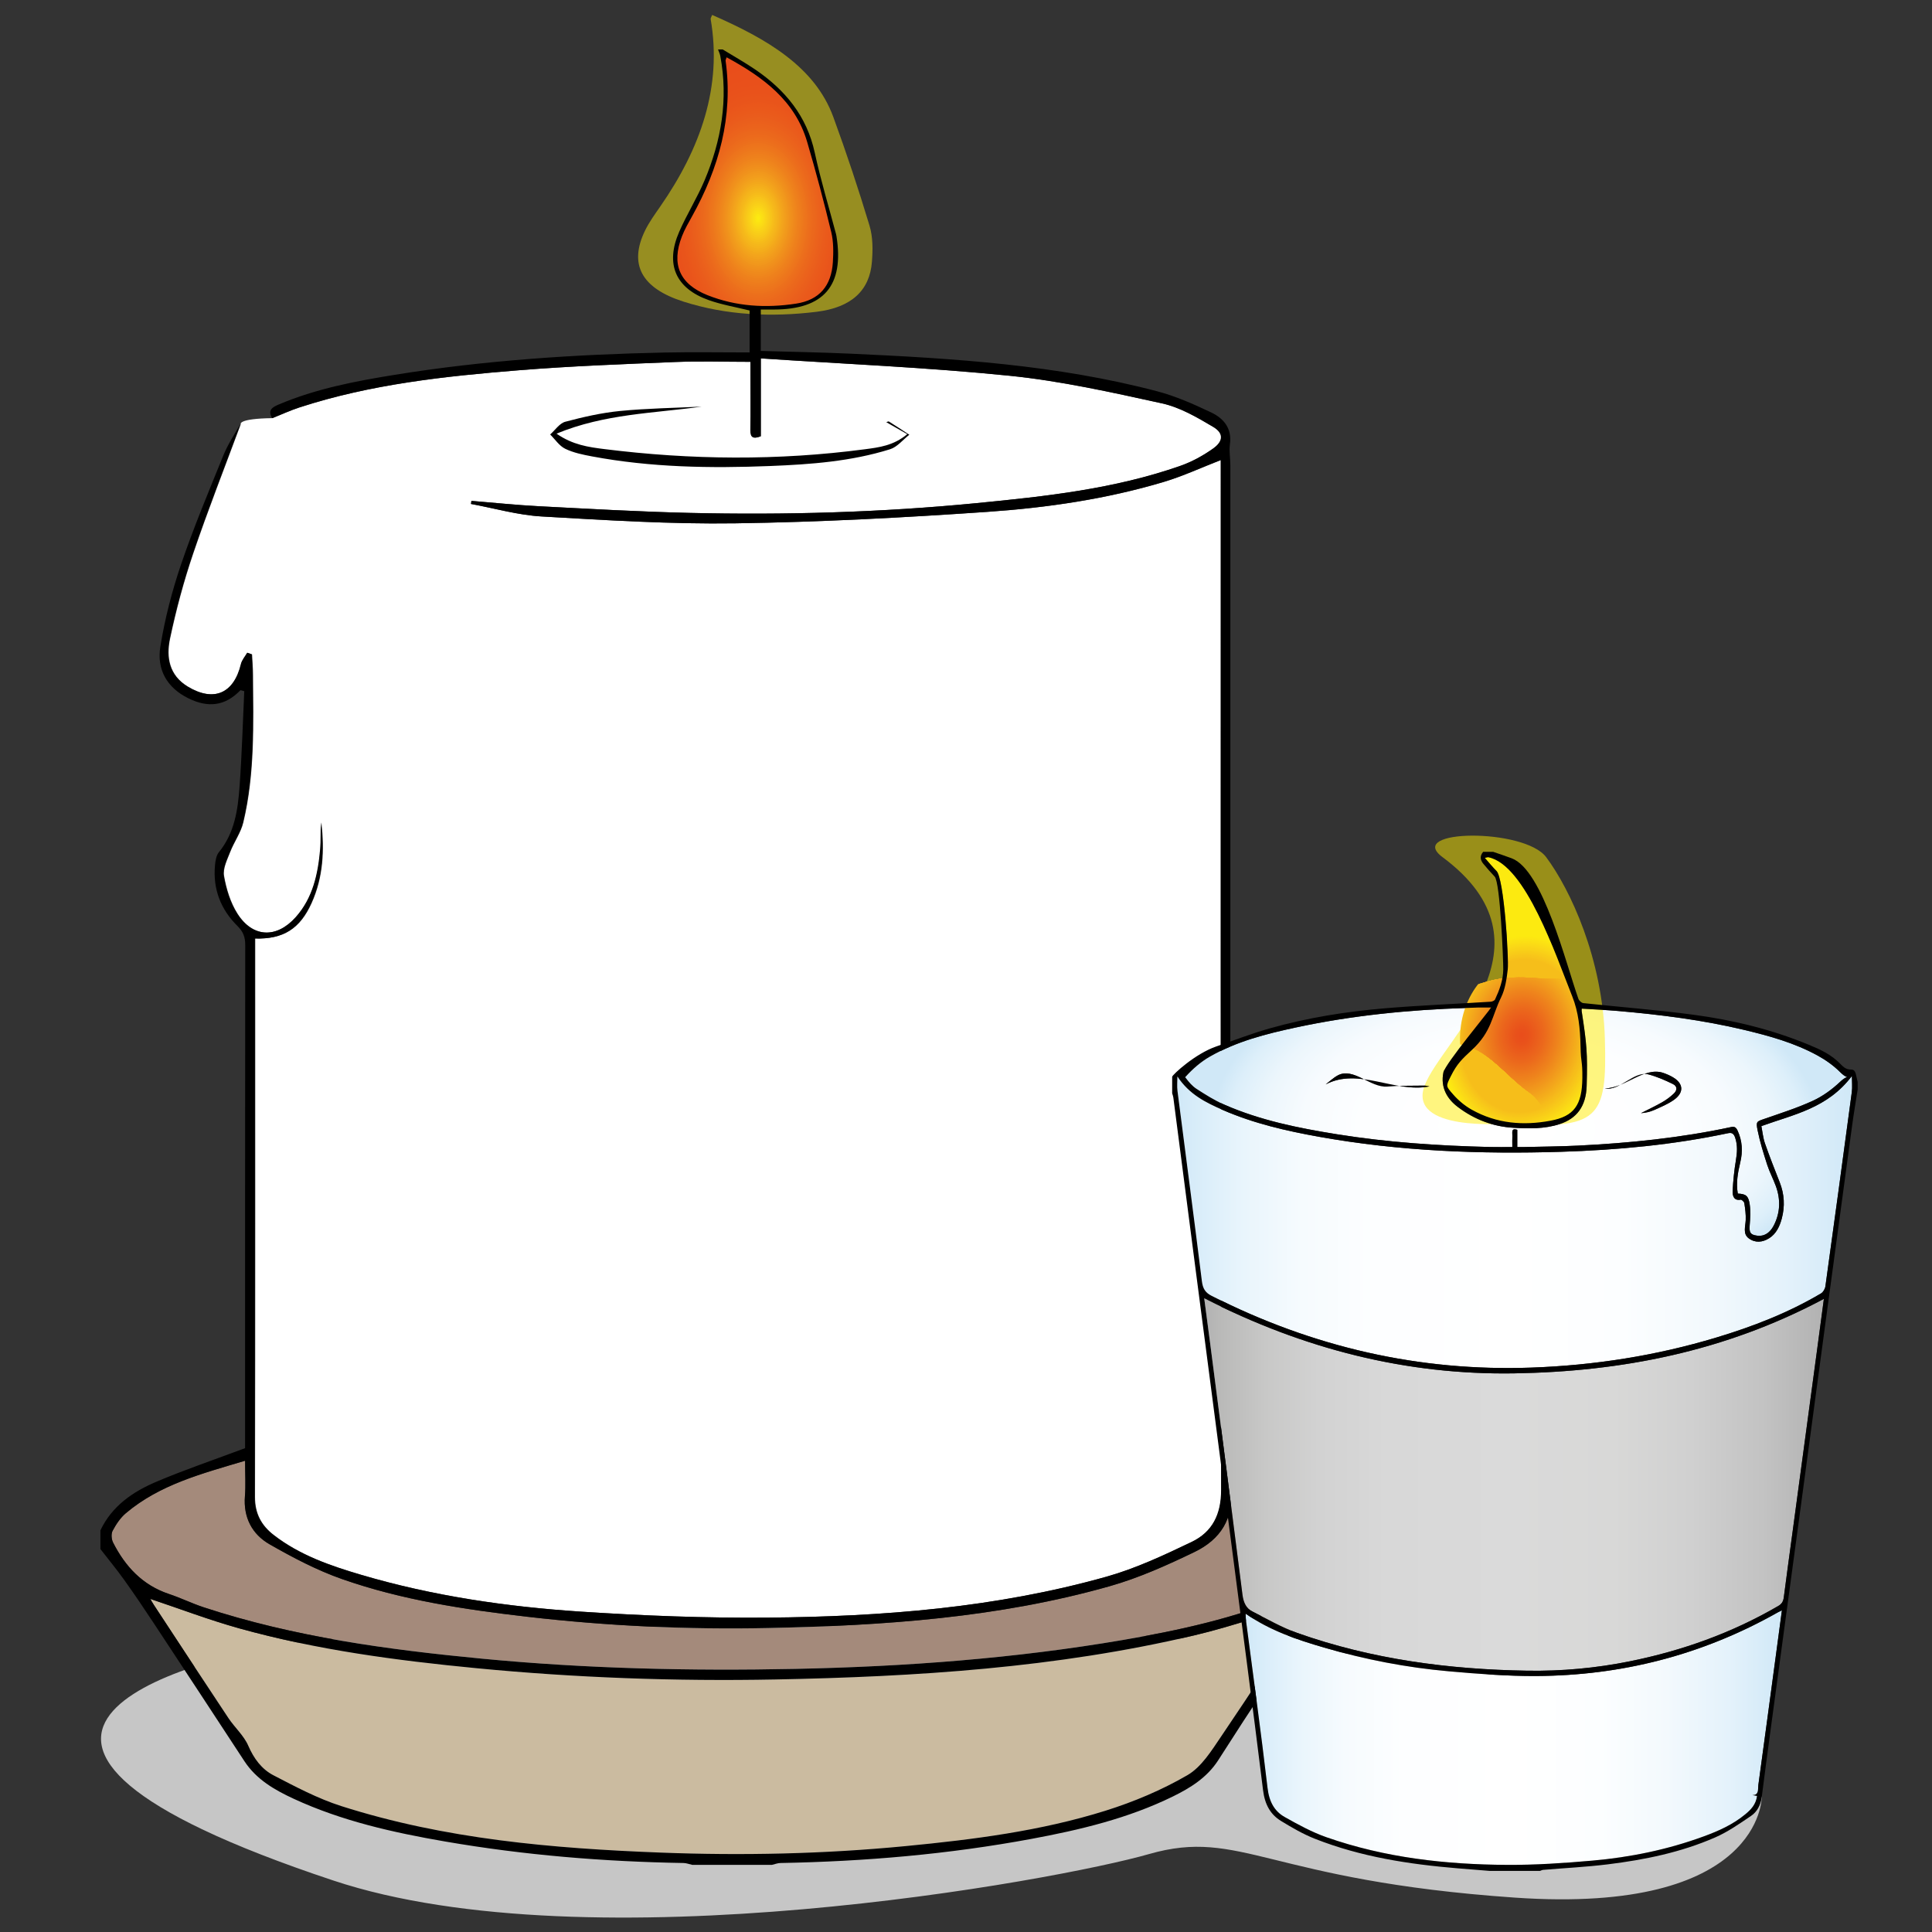 <?xml version='1.0' encoding='utf-8'?>
<svg xmlns:xlink="http://www.w3.org/1999/xlink" xmlns="http://www.w3.org/2000/svg" version="1.1" id="Capa_1" x="0px" y="0px" width="2834.479px" height="2834.479px" viewBox="0 0 2834.479 2834.479" enable-background="new 0 0 2834.479 2834.479"><rect x="0" y="0" width="2834.479" height="2834.479" fill="#333333" stroke="none"/> <path fill="#C6C6C6" d="M2584.678,2636.602c0,0,0.992,172.546-362.107,147.44s-401.703-102.701-536.818-63.903 s-819.658,164.191-1196.732,38.798c-630.536-209.68-225.818-323.279-52.099-349.015 C610.642,2384.185,2441.288,2315.442,2584.678,2636.602z"/> <g id="Veladora1"> <path fill="#FFFFFF" d="M353.25,622.472c-23.347,63.035-47.978,125.634-69.58,189.261c-13.891,40.915-25.174,82.952-34.094,125.232 c-5.697,27.003-1.463,53.767,26.255,70.426c38.047,22.867,67.746,10.271,78.174-33.201c1.416-5.902,6.035-11.036,9.171-16.526 c2.228,0.79,4.456,1.581,6.684,2.371c0.49,9.949,1.339,19.895,1.412,29.846c0.531,72.594,2.867,145.409-14.205,216.716 c-3.611,15.081-13.505,28.555-19.197,43.275c-4.399,11.374-10.993,24.281-9.083,35.187c3.356,19.152,9.445,39.227,19.801,55.464 c22.544,35.345,57.602,36.556,85.709,5.154c25.306-28.273,32.774-63.445,36.004-99.756c1.157-13.007,0.186-26.203,1.304-39.261 c4.601,40.591,2.78,80.491-14.399,118.391c-16.989,37.479-41.089,53.021-82.72,51.85c0,6.008,0,11.974,0,17.941 c0,267.127,0.184,534.254-0.311,801.38c-0.045,24.209,9.364,41.697,27.575,55.794c38.272,29.626,83.108,45.087,128.668,58.514 c105.192,31.001,213.24,46.771,322.228,53.939c91.184,5.998,182.755,9.568,274.107,8.78 c167.761-1.448,334.759-14.405,497.144-60.102c42.991-12.098,84.27-31.518,124.75-50.888 c30.492-14.591,43.553-40.259,43.481-76.635c-0.981-497.071-0.661-994.145-0.661-1491.218c0-6.799,0-13.597,0-19.511 c-28.443,11.034-55.742,23.781-84.302,32.297c-84.145,25.09-170.931,37.733-258.091,43.748 c-123.087,8.493-246.468,15.056-369.805,16.836c-94.724,1.366-189.65-4.591-284.326-10.07 c-34.749-2.011-69.037-12.002-103.535-18.354c0.25-1.497,0.5-2.995,0.75-4.492c32.874,2.666,65.707,6.129,98.63,7.837 c73.617,3.818,147.25,8.073,220.931,9.779c140.674,3.259,281.24-0.651,421.336-14.323c101.23-9.88,202.511-20.765,299.31-54.774 c16.955-5.957,33.38-15.004,48.054-25.433c14.958-10.63,15.599-22.341,0.136-31.539c-23.738-14.121-48.964-28.828-75.456-34.642 c-74.073-16.254-148.629-32.916-223.893-40.536c-120.387-12.189-241.499-17.216-364.691-25.429c0,41.225,0,78.02,0,114.223 c-11.719,4.614-15.19,1.266-15.048-8.944c0.374-26.879,0.118-53.767,0.114-80.651c-0.001-6.16,0-12.321,0-19.583 c-38.05,0-74.469-1.236-110.776,0.256c-76.497,3.143-153.075,5.976-229.364,12.118c-108.806,8.759-217.38,20.467-321.981,54.568 c-13.408,4.371-26.286,10.368-39.552,15.668C348.074,614.163,353.25,622.472,353.25,622.472z"/> <path d="M1029.407,596.55c-70.294,9.898-141.958,10.373-212.918,39.661c23.661,16.543,47.111,19.757,69.789,22.603 c127.532,16.004,255.236,17.15,382.799,0.28c20.447-2.704,41.802-5.219,61.964-22.131c-11.604-6.631-21.032-12.017-30.764-17.578 c1.29-0.345,3.097-1.45,3.894-0.948c10.056,6.321,19.965,12.873,29.913,19.367c-9.346,7.284-17.628,17.973-28.217,21.285 c-57.156,17.879-116.472,22.249-175.964,24.609c-87.555,3.473-174.862,2.132-261.321-14.092 c-13.408-2.516-27.272-5.325-39.366-11.205c-8.699-4.229-14.804-13.791-22.067-20.974c7.348-6.445,13.756-16.43,22.219-18.678 c26.375-7.005,53.325-13.156,80.426-15.802C949.495,599.071,989.52,598.519,1029.407,596.55z"/> <g id="Veladora1_2_"> <path fill="#CBBBA0" d="M1923.476,2347.999c-42.805,65.018-86.491,132.67-131.705,199.287 c-14.184,20.899-28.966,45.054-49.657,57.076c-37.582,21.835-78.714,39.149-120.297,52.183 c-95.24,29.853-194.054,42.326-293.117,51.911c-119.688,11.58-239.743,14.123-359.784,9.518 c-158.432-6.078-316.157-19.675-468.318-68.264c-34.456-11.003-67.107-28.394-99.399-45.138 c-17.235-8.937-28.768-24.506-36.979-43.456c-6.452-14.891-19.873-26.614-29.095-40.478 c-36.715-55.195-73.006-110.673-109.422-166.066c-2.085-3.171-3.894-6.523-5.23-8.778c43.423,14.51,86.441,30.952,130.615,43.242 c113.76,31.649,230.468,47.093,347.71,58.403c145.807,14.065,292.064,19.386,438.462,16.558 c206.516-3.99,412.369-16.999,614.229-64.56C1809.986,2385.652,1866.893,2365.119,1923.476,2347.999z"/> <path fill="#A48A7B" d="M359.581,2143.069c0,19.919,1.057,35.967-0.224,51.826c-2.539,31.448,10.511,56.09,36.245,70.808 c33.974,19.43,69.202,37.977,105.999,50.899c87.703,30.798,179.393,44.638,271.416,55.292 c117.697,13.626,235.918,19.088,354.317,16.6c168.83-3.548,337.054-14.981,500.511-61.289 c43.01-12.185,84.588-30.893,124.982-50.417c37.371-18.064,58.1-48.899,52.482-93.208c-1.352-10.666-0.201-21.65-0.201-34.902 c57.826,18.595,115.329,33.845,159.976,76.156c20.734,19.649,18.962,27.104,6.157,51.434 c-18.16,34.506-48.202,51.717-82.033,65.674c-77.614,32.019-159,49.949-241.265,64.025 c-159.187,27.237-319.766,39.147-481.142,42.487c-153.321,3.174-306.409-0.32-459.07-14.932 c-138.35-13.242-275.907-31.72-408.704-75.347c-17.32-5.689-33.827-13.842-51.126-19.606 c-38.782-12.922-64.098-40.249-81.989-75.442c-2.44-4.799-3.067-12.823-0.679-17.294c5.015-9.388,11.294-18.946,19.333-25.735 C234.465,2177.953,295.899,2162.098,359.581,2143.069z"/> <path opacity="0.5" fill="#FCEA10" d="M1044.81,21.908c79.875,34.938,150.669,75.832,177.734,149.694 c19.325,52.738,36.994,105.91,53.099,159.335c5.13,17.018,4.944,35.572,3.564,53.241c-3.263,41.768-29.686,66.941-81.315,73.272 c-66.14,8.11-132.193,5.128-195.214-14.966c-61.804-19.706-80.376-54.776-56.28-104.283c5.889-12.1,14.136-23.522,22.054-34.919 c59.587-85.762,91.254-176.303,74.171-275.326C1042.414,26.743,1043.504,25.387,1044.81,21.908z"/> <g> <g> <defs> <path id="SVGID_1_" d="M1066.011,84.064c53.127,28.992,100.214,62.925,118.216,124.216 c12.853,43.762,24.606,87.885,35.318,132.216c3.412,14.121,3.289,29.518,2.37,44.18c-2.17,34.659-19.745,55.548-54.085,60.801 c-43.992,6.73-87.926,4.255-129.843-12.419c-41.108-16.352-53.46-45.454-37.434-86.534 c3.917-10.041,9.402-19.519,14.669-28.976c39.633-71.166,60.695-146.297,49.333-228.466 C1064.418,88.076,1065.143,86.951,1066.011,84.064z"/> </defs> <clipPath id="SVGID_2_"> <use xlink:href="#SVGID_1_" overflow="visible"/> </clipPath> <rect x="984.528" y="84.064" clip-path="url(#SVGID_2_)" fill="#E94E1B" width="238.429" height="368.143"/> <path clip-path="url(#SVGID_2_)" fill="#E94E1B" d="M1223.957,320.237v132.97H983.528V169.493h-2.776 c1.575-3.234,3.2-6.407,4.872-9.518c3.344-6.222,6.88-12.193,10.592-17.892c14.849-22.797,32.53-41.245,52.163-53.994 c4.908-3.187,9.939-6.018,15.077-8.472v3.448h97.6v-3.448c5.139,2.454,10.169,5.285,15.077,8.472 c19.633,12.749,37.314,31.198,52.163,53.994h-4.339V320.237z"/> <path clip-path="url(#SVGID_2_)" fill="#E94E1B" d="M1223.957,320.237v132.97H983.528V181.131h-5.65 c5.824-13.236,12.457-25.566,19.788-36.821c14.663-22.512,32.123-40.73,51.511-53.32c9.694-6.295,19.87-11.183,30.419-14.497 v6.571h65.319v-6.571c10.549,3.314,20.725,8.202,30.419,14.497c19.388,12.59,36.848,30.808,51.511,53.32h-2.888V320.237z"/> <path clip-path="url(#SVGID_2_)" fill="#E94E1B" d="M1223.957,320.237v132.97H983.528V182.892h-3.949 c5.751-13.069,12.299-25.242,19.538-36.355c14.477-22.227,31.716-40.214,50.859-52.645c9.571-6.215,19.618-11.041,30.034-14.314 v3.485h64.492v-3.485c10.416,3.272,20.463,8.098,30.034,14.314c19.143,12.431,36.381,30.418,50.859,52.645h-1.438V320.237z"/> <path clip-path="url(#SVGID_2_)" fill="#E94E1B" d="M1223.957,320.237v94.392v38.579H983.528V184.653h-2.248 c5.677-12.901,12.141-24.918,19.287-35.889c28.584-43.884,68.072-71.027,111.689-71.027c43.617,0,83.105,27.143,111.689,71.027 c1.786,2.743,3.53,5.551,5.23,8.422h-5.217V320.237z"/> <path clip-path="url(#SVGID_2_)" fill="#E94E1B" d="M1223.957,320.237v93.166v39.805H983.528V186.414h-0.547 c5.603-12.734,11.984-24.595,19.037-35.423c28.212-43.314,67.187-70.104,110.238-70.104c43.051,0,82.026,26.79,110.238,70.104 c1.763,2.707,3.484,5.479,5.162,8.312h-3.699V320.237z"/> <path clip-path="url(#SVGID_2_)" fill="#E94E1B" d="M1223.957,320.237v91.94v41.03H986.791v3.763 c-0.715-1.544-1.418-3.101-2.109-4.672c-2.765-6.283-5.338-12.781-7.706-19.475h6.553V207.65h-6.553 c2.368-6.694,4.942-13.192,7.706-19.475c5.53-12.566,11.826-24.271,18.786-34.957c27.841-42.744,66.303-69.182,108.788-69.182 c42.484,0,80.946,26.438,108.788,69.182c1.74,2.671,3.439,5.407,5.094,8.203h-2.18V320.237z"/> <path clip-path="url(#SVGID_2_)" fill="#E94E1B" d="M1223.957,320.237v90.714v42.256H990.615v6.468 c-1.457-2.991-2.868-6.038-4.232-9.137c-2.728-6.199-5.267-12.611-7.604-19.215h4.749V209.151h-4.749 c2.337-6.604,4.876-13.016,7.604-19.215c5.456-12.398,11.668-23.947,18.536-34.491c27.47-42.174,65.419-68.259,107.337-68.259 c41.918,0,79.867,26.085,107.337,68.259c3.434,5.272,6.704,10.795,9.797,16.55h-5.433V320.237z"/> <path clip-path="url(#SVGID_2_)" fill="#E94E1B" d="M1223.957,320.237v89.488v43.482H992.259v4.584 c-1.437-2.951-2.829-5.956-4.175-9.014c-2.691-6.115-5.195-12.44-7.501-18.955h2.945v-219.17h-2.945 c2.305-6.515,4.81-12.84,7.501-18.955c5.382-12.231,11.511-23.624,18.285-34.025c27.099-41.604,64.535-67.337,105.887-67.337 s78.788,25.733,105.887,67.337c3.387,5.201,6.613,10.649,9.665,16.326h-3.85V320.237z"/> <path clip-path="url(#SVGID_2_)" fill="#E94E1B" d="M1223.957,320.237v88.262v44.708H993.903v2.699 c-1.418-2.91-2.791-5.874-4.118-8.89c-2.654-6.032-5.124-12.27-7.398-18.696h1.141V212.153h-1.141 c2.274-6.426,4.744-12.664,7.398-18.696c5.308-12.063,11.353-23.3,18.035-33.559c26.728-41.034,63.651-66.414,104.436-66.414 c40.785,0,77.709,25.38,104.436,66.414c3.341,5.129,6.523,10.503,9.532,16.103h-2.267V320.237z"/> <path clip-path="url(#SVGID_2_)" fill="#E94E1B" d="M1223.957,320.237v87.037v45.934H995.546v0.815 c-1.398-2.87-2.752-5.793-4.061-8.767c-5.235-11.896-9.743-24.606-13.428-37.982h5.471V233.2h-5.471 c7.37-26.752,18.034-50.843,31.213-71.075c26.356-40.464,62.767-65.492,102.986-65.492c40.218,0,76.629,25.028,102.986,65.492 c3.295,5.058,6.432,10.357,9.4,15.879h-0.684V320.237z"/> <path clip-path="url(#SVGID_2_)" fill="#E94F1B" d="M1223.957,320.237v85.811v47.16H999.29v3.135 c-0.711-1.388-1.41-2.79-2.1-4.204c-1.378-2.829-2.713-5.711-4.003-8.643c-5.161-11.728-9.606-24.26-13.239-37.447h3.581 V234.426h-3.581c7.266-26.375,17.78-50.127,30.773-70.074c25.985-39.894,61.883-64.57,101.535-64.57 c39.652,0,75.55,24.675,101.535,64.57c3.248,4.987,6.341,10.211,9.268,15.655c1.463,2.722,2.885,5.499,4.263,8.328h-3.364 V320.237z"/> <path clip-path="url(#SVGID_2_)" fill="#E94F1B" d="M1223.957,320.237v84.585v36.912h5.667 c-2.544,5.78-5.264,11.363-8.148,16.729v-5.256h-218.44v5.256c-2.885-5.366-5.604-10.949-8.148-16.729 c-5.087-11.561-9.469-23.913-13.05-36.912h1.69v-169.17h-1.69c7.162-25.998,17.526-49.411,30.333-69.073 c25.614-39.324,60.999-63.647,100.085-63.647c39.085,0,74.471,24.323,100.085,63.647c6.403,9.831,12.196,20.6,17.283,32.161 h-5.667V320.237z"/> <path clip-path="url(#SVGID_2_)" fill="#E94F1B" d="M1223.957,320.237v83.359v36.377h3.966 c-2.507,5.697-5.187,11.198-8.03,16.486v-3.252h-215.274v3.252c-2.843-5.288-5.523-10.79-8.03-16.486 c-5.013-11.393-9.332-23.567-12.861-36.377c-1.765-6.405-3.332-12.97-4.691-19.676h4.491V256.554h-4.491 c1.359-6.706,2.926-13.27,4.691-19.676c7.059-25.621,17.272-48.695,29.894-68.072c25.243-38.755,60.115-62.725,98.634-62.725 s73.391,23.97,98.634,62.725c6.311,9.689,12.019,20.301,17.033,31.694h-3.966V320.237z"/> <path clip-path="url(#SVGID_2_)" fill="#E94F1B" d="M1223.957,320.237v82.133v35.842h2.265 c-2.47,5.613-5.111,11.033-7.912,16.244v-1.249h-212.108v1.249c-2.801-5.211-5.442-10.631-7.912-16.244 c-4.94-11.226-9.194-23.22-12.672-35.842c-3.477-12.622-6.178-25.872-8.008-39.608h5.919v-85.05h-5.919 c1.831-13.736,4.531-26.986,8.008-39.608c6.955-25.244,17.018-47.978,29.454-67.071c24.871-38.185,59.231-61.802,97.184-61.802 c37.953,0,72.312,23.618,97.184,61.802c6.218,9.546,11.843,20.003,16.782,31.228h-2.265V320.237z"/> <path clip-path="url(#SVGID_2_)" fill="#E94F1B" d="M1223.957,320.237v80.907v35.307h0.564 c-2.433,5.529-5.035,10.869-7.794,16.002c-1.38,2.566-2.798,5.081-4.255,7.542v-6.788H1012.04v6.788 c-1.457-2.461-2.876-4.976-4.255-7.542c-2.759-5.133-5.361-10.473-7.794-16.002c-4.866-11.058-9.057-22.874-12.483-35.307 c-6.851-24.868-10.639-52.208-10.639-80.907c0-114.796,60.615-207.857,135.387-207.857c37.386,0,71.233,23.265,95.733,60.88 c6.125,9.404,11.666,19.704,16.532,30.762h-0.564V320.237z"/> <path clip-path="url(#SVGID_2_)" fill="#E9501B" d="M1223.957,320.237v79.681v17.894h5.541 c-2.053,5.801-4.283,11.433-6.679,16.878s-4.958,10.704-7.676,15.759c-1.359,2.528-2.756,5.004-4.191,7.428v-4.67h-197.395v4.67 c-1.435-2.424-2.832-4.9-4.191-7.428c-2.717-5.055-5.28-10.314-7.676-15.759c-4.792-10.891-8.92-22.527-12.293-34.772 c-6.747-24.491-10.478-51.417-10.478-79.681c0-113.057,59.696-204.708,133.336-204.708c36.82,0,70.154,22.913,94.283,59.957 c6.032,9.261,11.489,19.406,16.281,30.296c2.396,5.445,4.626,11.077,6.679,16.878h-5.541V320.237z"/> <path clip-path="url(#SVGID_2_)" fill="#E9501B" d="M1223.957,320.237v78.456v17.619h3.738 c-2.021,5.712-4.217,11.257-6.576,16.618c-2.359,5.361-4.882,10.539-7.558,15.517c-1.338,2.489-2.714,4.927-4.126,7.313v-2.553 h-194.358v2.553c-1.413-2.386-2.789-4.825-4.126-7.313c-2.675-4.977-5.198-10.155-7.558-15.517 c-4.719-10.723-8.783-22.181-12.104-34.238c-6.643-24.114-10.317-50.626-10.317-78.456 c0-111.317,58.778-201.558,131.285-201.558c36.253,0,69.074,22.56,92.832,59.035c5.939,9.119,11.312,19.107,16.031,29.83 c2.359,5.361,4.555,10.907,6.576,16.618h-3.738V320.237z"/> <path clip-path="url(#SVGID_2_)" fill="#E9501B" d="M1223.957,320.237v77.23v17.344h1.934 c-1.99,5.623-4.151,11.081-6.473,16.359s-4.806,10.375-7.44,15.274c-1.317,2.45-2.671,4.85-4.062,7.199v-0.435h-191.321v0.435 c-1.391-2.349-2.745-4.749-4.062-7.199c-2.634-4.9-5.117-9.996-7.44-15.274c-4.645-10.555-8.645-21.834-11.915-33.703 c-6.54-23.737-10.156-49.835-10.156-77.23c0-109.578,57.86-198.409,129.233-198.409c35.687,0,67.995,22.208,91.382,58.113 c5.847,8.976,11.136,18.809,15.781,29.364c2.322,5.278,4.484,10.736,6.473,16.359h-1.934V320.237z"/> <path clip-path="url(#SVGID_2_)" fill="#E9511B" d="M1223.957,320.237v76.004h5.486c-6.436,23.361-15.748,44.398-27.256,62.065 v-5.099h-179.862v5.099c-23.015-35.335-37.251-84.15-37.251-138.069c0-107.839,56.941-195.259,127.182-195.259 c35.12,0,66.916,21.855,89.931,57.19c11.508,17.668,20.82,38.705,27.256,62.065h-5.486V320.237z"/> <path clip-path="url(#SVGID_2_)" fill="#E9511B" d="M1223.957,320.237v74.778h3.596c-6.332,22.984-15.494,43.682-26.817,61.064 v-2.872h-176.961v2.872c-22.644-34.765-36.65-82.793-36.65-135.842c0-106.099,56.023-192.11,125.131-192.11 c34.554,0,65.836,21.503,88.481,56.268c11.322,17.383,20.484,38.081,26.817,61.064h-3.596V320.237z"/> <path clip-path="url(#SVGID_2_)" fill="#E9521B" d="M1223.957,320.237v73.552h1.706c-6.228,22.607-15.24,42.966-26.377,60.063 v-0.645h-174.06v0.645c-22.273-34.195-36.049-81.435-36.049-133.615c0-104.36,55.104-188.961,123.079-188.961 c33.987,0,64.757,21.15,87.03,55.345c11.136,17.098,20.149,37.456,26.377,60.063h-1.706V320.237z"/> <path clip-path="url(#SVGID_2_)" fill="#E9521B" d="M1223.957,320.237v37.447h6.868c-1.612,12.096-3.99,23.764-7.052,34.879 c-6.124,22.23-14.986,42.25-25.937,59.062c-1.369,2.102-2.77,4.153-4.203,6.152v-4.571h-162.753v4.571 c-1.433-1.999-2.834-4.051-4.203-6.152c-21.902-33.625-35.448-80.078-35.448-131.389c0-102.621,54.186-185.811,121.028-185.811 c33.421,0,63.678,20.798,85.58,54.423c10.951,16.813,19.813,36.832,25.937,59.062c3.062,11.115,5.44,22.783,7.052,34.879h-6.868 V320.237z"/> <path clip-path="url(#SVGID_2_)" fill="#E9531B" d="M1223.957,320.237v36.813h4.858c-1.585,11.891-3.922,23.361-6.933,34.288 c-6.021,21.853-14.732,41.534-25.498,58.061c-1.346,2.066-2.723,4.083-4.132,6.048v-2.239h-159.994v2.239 c-1.409-1.966-2.786-3.982-4.132-6.048c-21.531-33.055-34.847-78.721-34.847-129.162c0-100.881,53.268-182.662,118.977-182.662 c32.854,0,62.599,20.445,84.129,53.5c10.765,16.528,19.477,36.208,25.498,58.061c3.01,10.927,5.348,22.397,6.933,34.288h-4.858 V320.237z"/> <path clip-path="url(#SVGID_2_)" fill="#E9541B" d="M1229.181,320.237c0,49.571-13.087,94.449-34.247,126.935 c-2.645,4.061-5.416,7.928-8.303,11.586v-5.55H1037.88v5.55c-2.887-3.658-5.658-7.525-8.303-11.586 c-21.159-32.485-34.247-77.364-34.247-126.935c0-99.142,52.349-179.513,116.925-179.513 C1176.832,140.724,1229.181,221.095,1229.181,320.237z"/> <path clip-path="url(#SVGID_2_)" fill="#E9541B" d="M1227.13,320.237c0,48.701-12.858,92.792-33.646,124.708 c-2.599,3.989-5.321,7.789-8.158,11.383v-3.12h-146.141v3.12c-2.837-3.594-5.559-7.393-8.158-11.383 c-20.788-31.915-33.646-76.006-33.646-124.708c0-97.403,51.431-176.363,114.874-176.363S1227.13,222.834,1227.13,320.237z"/> <path clip-path="url(#SVGID_2_)" fill="#E9551B" d="M1225.078,320.237c0,47.832-12.628,91.135-33.045,122.481 c-2.552,3.918-5.226,7.65-8.012,11.18v-0.69H1040.49v0.69c-2.786-3.53-5.46-7.261-8.012-11.18 c-20.417-31.346-33.045-74.649-33.045-122.481c0-95.663,50.512-173.214,112.823-173.214 C1174.566,147.023,1225.078,224.573,1225.078,320.237z"/> <path clip-path="url(#SVGID_2_)" fill="#EA561B" d="M1223.027,320.237c0,46.962-12.399,89.478-32.444,120.254 c-2.506,3.847-5.131,7.51-7.866,10.976c-1.368,1.733-2.763,3.416-4.185,5.049v-3.308H1045.98v3.308 c-1.422-1.632-2.817-3.316-4.185-5.049c-2.735-3.466-5.361-7.129-7.866-10.976c-20.046-30.776-32.444-73.292-32.444-120.254 c0-93.924,49.594-170.065,110.771-170.065C1173.433,150.172,1223.027,226.313,1223.027,320.237z"/> <path clip-path="url(#SVGID_2_)" fill="#EA571B" d="M1220.976,320.237c0,46.092-12.169,87.821-31.843,118.027 c-4.919,7.551-10.306,14.383-16.09,20.382v-5.438h-121.573v5.438c-5.784-5.999-11.172-12.83-16.09-20.382 c-19.674-30.206-31.843-71.935-31.843-118.027c0-92.185,48.676-166.915,108.72-166.915 C1172.3,153.322,1220.976,228.052,1220.976,320.237z"/> <path clip-path="url(#SVGID_2_)" fill="#EA581B" d="M1218.924,320.237c0,45.223-11.939,86.164-31.243,115.8 c-4.826,7.409-10.112,14.111-15.787,19.997v-2.827h-119.279v2.827c-5.675-5.886-10.961-12.588-15.787-19.997 c-19.303-29.636-31.243-70.577-31.243-115.8c0-90.445,47.757-163.766,106.669-163.766 C1171.167,156.471,1218.924,229.791,1218.924,320.237z"/> <path clip-path="url(#SVGID_2_)" fill="#EA591B" d="M1216.873,320.237c0,44.353-11.71,84.507-30.642,113.573 c-4.733,7.266-9.917,13.84-15.483,19.613v-0.215h-116.985v0.215c-5.566-5.773-10.75-12.346-15.483-19.613 c-18.932-29.066-30.642-69.22-30.642-113.573c0-88.706,46.839-160.617,104.617-160.617 C1170.034,159.62,1216.873,231.531,1216.873,320.237z"/> <path clip-path="url(#SVGID_2_)" fill="#EA5A1B" d="M1214.822,320.237c0,43.483-11.48,82.85-30.041,111.346 c-4.64,7.124-9.723,13.569-15.179,19.228c-2.728,2.83-5.55,5.463-8.457,7.888v-5.491h-97.778v5.491 c-2.907-2.424-5.728-5.058-8.457-7.888c-5.457-5.66-10.539-12.104-15.179-19.228c-18.561-28.496-30.041-67.863-30.041-111.346 c0-86.967,45.92-157.467,102.566-157.467S1214.822,233.27,1214.822,320.237z"/> <path clip-path="url(#SVGID_2_)" fill="#EA5B1C" d="M1212.771,320.237c0,42.614-11.25,81.193-29.44,109.119 c-4.547,6.982-9.529,13.297-14.876,18.844c-2.674,2.773-5.439,5.354-8.287,7.73v-2.722h-95.823v2.722 c-2.849-2.376-5.614-4.957-8.287-7.73c-5.347-5.546-10.328-11.862-14.876-18.844c-18.19-27.926-29.44-66.506-29.44-109.119 c0-85.227,45.002-154.318,100.515-154.318C1167.769,165.919,1212.771,235.009,1212.771,320.237z"/> <path clip-path="url(#SVGID_2_)" fill="#EA5C1C" d="M1210.719,320.237c0,41.744-11.021,79.536-28.839,106.892 c-8.909,13.678-19.518,24.747-31.298,32.397v-6.319h-76.653v6.319c-11.78-7.65-22.389-18.719-31.298-32.397 c-17.818-27.356-28.839-65.148-28.839-106.892c0-83.488,44.083-151.169,98.463-151.169 C1166.636,169.068,1210.719,236.749,1210.719,320.237z"/> <path clip-path="url(#SVGID_2_)" fill="#EA5E1C" d="M1208.668,320.237c0,40.874-10.791,77.879-28.238,104.665 c-8.724,13.393-19.111,24.232-30.646,31.722v-3.417h-75.056v3.417c-11.535-7.49-21.922-18.329-30.646-31.722 c-17.447-26.786-28.238-63.791-28.238-104.665c0-81.749,43.165-148.019,96.412-148.019 C1165.503,172.218,1208.668,238.488,1208.668,320.237z"/> <path clip-path="url(#SVGID_2_)" fill="#EA5F1C" d="M1206.617,320.237c0,40.005-10.562,76.222-27.638,102.439 c-8.538,13.108-18.704,23.716-29.994,31.047v-0.515h-73.459v0.515c-11.289-7.331-21.456-17.939-29.994-31.047 c-17.076-26.216-27.638-62.434-27.638-102.439c0-80.009,42.247-144.87,94.361-144.87 C1164.37,175.367,1206.617,240.227,1206.617,320.237z"/> <path clip-path="url(#SVGID_2_)" fill="#EB601C" d="M1204.565,320.237c0,39.135-10.332,74.565-27.037,100.212 c-8.352,12.823-18.298,23.2-29.342,30.372c-5.522,3.586-11.318,6.37-17.327,8.258v-5.871h-37.207v5.871 c-6.009-1.888-11.806-4.672-17.327-8.258c-11.044-7.171-20.989-17.549-29.342-30.372 c-16.705-25.646-27.037-61.077-27.037-100.212c0-78.27,41.328-141.721,92.309-141.721S1204.565,241.967,1204.565,320.237z"/> <ellipse clip-path="url(#SVGID_2_)" fill="#EB621C" cx="1112.256" cy="320.237" rx="90.258" ry="138.571"/> <ellipse clip-path="url(#SVGID_2_)" fill="#EB631C" cx="1112.256" cy="320.237" rx="88.207" ry="135.422"/> <ellipse clip-path="url(#SVGID_2_)" fill="#EB651C" cx="1112.256" cy="320.237" rx="86.155" ry="132.273"/> <ellipse clip-path="url(#SVGID_2_)" fill="#EB671C" cx="1112.256" cy="320.237" rx="84.104" ry="129.123"/> <ellipse clip-path="url(#SVGID_2_)" fill="#EB681C" cx="1112.256" cy="320.237" rx="82.053" ry="125.974"/> <ellipse clip-path="url(#SVGID_2_)" fill="#EC6A1C" cx="1112.256" cy="320.237" rx="80.001" ry="122.825"/> <ellipse clip-path="url(#SVGID_2_)" fill="#EC6C1C" cx="1112.256" cy="320.237" rx="77.95" ry="119.675"/> <ellipse clip-path="url(#SVGID_2_)" fill="#EC6E1C" cx="1112.256" cy="320.237" rx="75.899" ry="116.526"/> <ellipse clip-path="url(#SVGID_2_)" fill="#EC701C" cx="1112.256" cy="320.237" rx="73.848" ry="113.376"/> <ellipse clip-path="url(#SVGID_2_)" fill="#ED731C" cx="1112.256" cy="320.237" rx="71.796" ry="110.227"/> <ellipse clip-path="url(#SVGID_2_)" fill="#ED751C" cx="1112.256" cy="320.237" rx="69.745" ry="107.078"/> <ellipse clip-path="url(#SVGID_2_)" fill="#ED771C" cx="1112.256" cy="320.237" rx="67.694" ry="103.928"/> <ellipse clip-path="url(#SVGID_2_)" fill="#ED7A1C" cx="1112.256" cy="320.237" rx="65.642" ry="100.779"/> <ellipse clip-path="url(#SVGID_2_)" fill="#EE7C1C" cx="1112.256" cy="320.237" rx="63.591" ry="97.63"/> <ellipse clip-path="url(#SVGID_2_)" fill="#EE7F1C" cx="1112.256" cy="320.237" rx="61.54" ry="94.48"/> <ellipse clip-path="url(#SVGID_2_)" fill="#EE811C" cx="1112.256" cy="320.237" rx="59.488" ry="91.331"/> <ellipse clip-path="url(#SVGID_2_)" fill="#EF841C" cx="1112.256" cy="320.237" rx="57.437" ry="88.182"/> <ellipse clip-path="url(#SVGID_2_)" fill="#EF871C" cx="1112.256" cy="320.237" rx="55.386" ry="85.032"/> <ellipse clip-path="url(#SVGID_2_)" fill="#EF8A1C" cx="1112.256" cy="320.237" rx="53.334" ry="81.883"/> <ellipse clip-path="url(#SVGID_2_)" fill="#F08D1C" cx="1112.256" cy="320.237" rx="51.283" ry="78.734"/> <ellipse clip-path="url(#SVGID_2_)" fill="#F0901C" cx="1112.256" cy="320.237" rx="49.232" ry="75.584"/> <ellipse clip-path="url(#SVGID_2_)" fill="#F0931C" cx="1112.256" cy="320.237" rx="47.18" ry="72.435"/> <ellipse clip-path="url(#SVGID_2_)" fill="#F1971C" cx="1112.256" cy="320.237" rx="45.129" ry="69.286"/> <ellipse clip-path="url(#SVGID_2_)" fill="#F19A1C" cx="1112.256" cy="320.237" rx="43.078" ry="66.136"/> <ellipse clip-path="url(#SVGID_2_)" fill="#F29D1C" cx="1112.256" cy="320.237" rx="41.026" ry="62.987"/> <ellipse clip-path="url(#SVGID_2_)" fill="#F2A11C" cx="1112.256" cy="320.237" rx="38.975" ry="59.838"/> <ellipse clip-path="url(#SVGID_2_)" fill="#F3A41C" cx="1112.256" cy="320.237" rx="36.924" ry="56.688"/> <ellipse clip-path="url(#SVGID_2_)" fill="#F3A81B" cx="1112.256" cy="320.237" rx="34.872" ry="53.539"/> <ellipse clip-path="url(#SVGID_2_)" fill="#F4AC1B" cx="1112.256" cy="320.237" rx="32.821" ry="50.39"/> <ellipse clip-path="url(#SVGID_2_)" fill="#F4B01B" cx="1112.256" cy="320.237" rx="30.77" ry="47.24"/> <ellipse clip-path="url(#SVGID_2_)" fill="#F5B41B" cx="1112.256" cy="320.237" rx="28.718" ry="44.091"/> <ellipse clip-path="url(#SVGID_2_)" fill="#F5B71B" cx="1112.256" cy="320.237" rx="26.667" ry="40.942"/> <ellipse clip-path="url(#SVGID_2_)" fill="#F6BB1A" cx="1112.256" cy="320.237" rx="24.616" ry="37.792"/> <ellipse clip-path="url(#SVGID_2_)" fill="#F7BF1A" cx="1112.256" cy="320.237" rx="22.565" ry="34.643"/> <ellipse clip-path="url(#SVGID_2_)" fill="#F7C41A" cx="1112.256" cy="320.237" rx="20.513" ry="31.493"/> <ellipse clip-path="url(#SVGID_2_)" fill="#F8C819" cx="1112.256" cy="320.237" rx="18.462" ry="28.344"/> <ellipse clip-path="url(#SVGID_2_)" fill="#F8CC19" cx="1112.256" cy="320.237" rx="16.411" ry="25.195"/> <ellipse clip-path="url(#SVGID_2_)" fill="#F9D018" cx="1112.256" cy="320.237" rx="14.359" ry="22.045"/> <ellipse clip-path="url(#SVGID_2_)" fill="#FAD417" cx="1112.256" cy="320.237" rx="12.308" ry="18.896"/> <ellipse clip-path="url(#SVGID_2_)" fill="#FAD916" cx="1112.256" cy="320.237" rx="10.257" ry="15.747"/> <ellipse clip-path="url(#SVGID_2_)" fill="#FBDD15" cx="1112.256" cy="320.237" rx="8.205" ry="12.597"/> <ellipse clip-path="url(#SVGID_2_)" fill="#FBE113" cx="1112.256" cy="320.237" rx="6.154" ry="9.448"/> <ellipse clip-path="url(#SVGID_2_)" fill="#FCE612" cx="1112.256" cy="320.237" rx="4.103" ry="6.299"/> <ellipse clip-path="url(#SVGID_2_)" fill="#FCEA10" cx="1112.256" cy="320.237" rx="2.051" ry="3.149"/> </g> </g> <path d="M1060.32,72.575c15.89,9.742,32.198,18.87,47.59,29.343c43.983,29.929,75.789,68.256,87.429,122.089 c8.669,40.096,20.662,79.474,31.165,119.174c0.292,1.104,0.532,2.227,0.71,3.355c11.464,72.478-18.35,107.444-91.72,107.575 c-6.137,0.011-12.275,0.001-19.329,0.001c0,20.918,0,40.06,0,60.754c44.097,1.311,87.909,2.035,131.665,4.02 c151.345,6.865,302.475,16.367,449.816,55.156c27.337,7.197,53.762,18.946,79.404,31.128c18.255,8.672,30.65,23.345,27.374,46.665 c-1.406,10.009,0.643,20.464,0.644,30.717c0.047,474.622,0.041,949.244,0.041,1423.866c0,26.906,0.418,25.777,26.264,35.355 c34.71,12.864,69.47,26.098,102.676,42.312c17.509,8.549,33.498,22.107,47.093,36.344c22.221,23.27,23.458,54.55,1.342,77.458 c-48.973,50.727-80.067,113.647-120.092,170.423c-26.317,37.332-50.483,76.19-75.348,114.535 c-16.233,25.034-40.416,40.117-66.199,52.76c-65.736,32.234-136.309,49.036-207.714,62.286 c-121.622,22.569-244.478,33.115-368.1,35.358c-4.226,0.077-8.422,1.803-12.633,2.761c-38.899,0-77.798,0-116.697,0 c-4.291-0.958-8.569-2.688-12.874-2.759c-117.34-1.956-233.997-11.558-349.69-31.535 c-76.121-13.144-151.341-29.968-221.933-62.556c-28.099-12.971-54.938-28.292-72.663-55.356 c-44.145-67.408-88.347-134.779-132.714-202.041c-14.141-21.439-28.517-42.744-43.452-63.633 c-11.122-15.557-23.319-30.345-35.037-45.476c0-9.153,0-18.305,0-27.458c16.919-35.738,47.571-56.658,82.04-71.283 c41.945-17.798,85.233-32.429,130.204-49.278c0-3.448,0-9.624,0-15.8c0-240.814-0.067-481.629,0.206-722.443 c0.013-11.585-2.892-19.47-11.595-28.07c-24.31-24.022-35.956-53.955-32.791-88.574c0.609-6.66,1.764-14.571,5.72-19.41 c23.113-28.277,27.883-62.308,30.371-96.541c3.393-46.667,4.69-93.486,6.863-139.76c-3.76-0.876-5.381-1.677-5.761-1.282 c-22.471,23.323-47.458,25.925-76.256,11.721c-32.099-15.833-46.363-42.823-41.104-75.631 c6.547-40.843,17.06-81.497,30.373-120.701c18.335-53.995,40.454-106.735,61.906-159.625 c6.569-16.197,16.269-31.124,25.105-46.049c-23.347,63.035-47.978,125.634-69.58,189.261 c-13.891,40.915-25.174,82.952-34.094,125.232c-5.697,27.003-1.463,53.767,26.255,70.426 c38.047,22.867,67.746,10.271,78.174-33.201c1.416-5.902,6.035-11.036,9.171-16.526c2.228,0.79,4.456,1.581,6.684,2.371 c0.49,9.949,1.339,19.895,1.412,29.846c0.531,72.594,2.867,145.409-14.205,216.716c-3.611,15.081-13.505,28.555-19.197,43.275 c-4.399,11.374-10.993,24.281-9.083,35.187c3.356,19.152,9.445,39.227,19.801,55.464c22.544,35.345,57.602,36.556,85.709,5.154 c25.306-28.273,32.774-63.445,36.004-99.756c1.157-13.007,0.186-26.203,1.304-39.261c4.601,40.591,2.78,80.491-14.399,118.391 c-16.989,37.479-41.089,53.021-82.72,51.85c0,6.008,0,11.974,0,17.941c0,267.127,0.184,534.254-0.311,801.38 c-0.045,24.209,9.364,41.697,27.575,55.794c38.272,29.626,83.108,45.087,128.668,58.514 c105.192,31.001,213.24,46.771,322.228,53.939c91.184,5.998,182.755,9.568,274.108,8.78 c167.761-1.448,334.759-14.405,497.143-60.102c42.991-12.098,84.27-31.518,124.75-50.888 c30.492-14.591,43.553-40.259,43.481-76.635c-0.981-497.071-0.661-994.145-0.661-1491.218c0-6.799,0-13.597,0-19.511 c-28.443,11.034-55.742,23.781-84.302,32.297c-84.145,25.09-170.931,37.733-258.092,43.748 c-123.087,8.493-246.468,15.056-369.804,16.836c-94.724,1.366-189.651-4.591-284.326-10.07 c-34.749-2.011-69.037-12.002-103.535-18.354c0.25-1.497,0.5-2.995,0.75-4.492c32.874,2.666,65.707,6.129,98.63,7.837 c73.617,3.818,147.25,8.073,220.931,9.779c140.674,3.259,281.24-0.651,421.336-14.323c101.23-9.88,202.511-20.765,299.31-54.774 c16.955-5.957,33.38-15.004,48.054-25.433c14.958-10.63,15.599-22.341,0.136-31.539c-23.738-14.121-48.964-28.828-75.456-34.642 c-74.073-16.254-148.629-32.916-223.893-40.536c-120.387-12.189-241.499-17.216-364.691-25.429c0,41.225,0,78.02,0,114.223 c-11.719,4.614-15.19,1.266-15.048-8.944c0.374-26.879,0.118-53.767,0.114-80.651c-0.001-6.16,0-12.321,0-19.583 c-38.05,0-74.469-1.236-110.776,0.256c-76.497,3.143-153.075,5.976-229.364,12.118c-108.806,8.759-217.38,20.467-321.981,54.568 c-13.408,4.371-26.286,10.368-39.552,15.668c-6.764-11.386-0.368-15.766,9.405-19.919c54.649-23.225,112.442-34.26,170.524-43.653 c131.143-21.209,263.398-29.884,396.074-32.701c41.069-0.872,82.172-0.136,124.455-0.136c0-22.508,0-42.194,0-61.508 c-20.17-5.007-40.53-8.38-59.69-15.148c-48.979-17.3-64.37-52.801-43.548-100.429c11.186-25.586,26.253-49.496,37.119-75.198 c24.724-58.481,35.052-119.227,23.155-182.545c-0.621-3.305-2.189-6.432-3.316-9.641 C1055.743,72.575,1058.031,72.575,1060.32,72.575z M1923.476,2347.999c-56.583,17.12-113.49,37.653-171.988,51.436 c-201.86,47.561-407.713,60.571-614.229,64.56c-146.398,2.828-292.655-2.493-438.462-16.558 c-117.242-11.31-233.95-26.753-347.71-58.403c-44.174-12.289-87.193-28.732-130.615-43.242c1.336,2.254,3.146,5.607,5.23,8.778 c36.417,55.394,72.707,110.871,109.422,166.066c9.222,13.864,22.643,25.588,29.095,40.478 c8.211,18.95,19.744,34.519,36.979,43.456c32.292,16.744,64.943,34.135,99.399,45.138 c152.161,48.589,309.886,62.186,468.318,68.264c120.041,4.605,240.096,2.062,359.784-9.518 c99.063-9.585,197.877-22.058,293.117-51.911c41.583-13.034,82.716-30.348,120.297-52.183 c20.692-12.022,35.473-36.177,49.657-57.076C1836.985,2480.669,1880.672,2413.017,1923.476,2347.999z M359.581,2143.069 c-63.681,19.029-125.115,34.884-175.012,77.027c-8.039,6.79-14.318,16.347-19.333,25.735c-2.389,4.471-1.761,12.496,0.679,17.294 c17.891,35.193,43.207,62.52,81.989,75.442c17.299,5.764,33.806,13.917,51.126,19.606 c132.797,43.627,270.354,62.105,408.704,75.347c152.66,14.612,305.749,18.106,459.07,14.932 c161.376-3.34,321.956-15.25,481.142-42.487c82.265-14.076,163.65-32.006,241.265-64.025 c33.831-13.956,63.873-31.167,82.033-65.674c12.804-24.33,14.577-31.785-6.157-51.434 c-44.647-42.311-102.15-57.561-159.976-76.156c0,13.252-1.151,24.236,0.201,34.902c5.618,44.308-15.111,75.144-52.482,93.208 c-40.393,19.524-81.971,38.233-124.982,50.417c-163.457,46.308-331.681,57.741-500.511,61.289 c-118.399,2.488-236.62-2.974-354.317-16.6c-92.023-10.654-183.713-24.494-271.416-55.292 c-36.797-12.922-72.025-31.469-105.999-50.899c-25.734-14.718-38.783-39.36-36.245-70.808 C360.637,2179.035,359.581,2162.988,359.581,2143.069z M1066.011,84.064c-0.869,2.887-1.593,4.012-1.454,5.018 c11.362,82.169-9.7,157.3-49.333,228.466c-5.267,9.457-10.752,18.935-14.669,28.976c-16.027,41.081-3.674,70.182,37.434,86.534 c41.917,16.674,85.851,19.149,129.843,12.419c34.34-5.253,51.915-26.142,54.085-60.801c0.918-14.662,1.042-30.059-2.37-44.18 c-10.712-44.332-22.464-88.454-35.318-132.216C1166.226,146.989,1119.139,113.056,1066.011,84.064z"/> </g> </g> <g> <g> <g> <linearGradient id="SVGID_3_" gradientUnits="userSpaceOnUse" x1="1766.74" y1="2177.981" x2="2675.865" y2="2177.981"> <stop offset="0" style="stop-color:#B2B2B2"/> <stop offset="0.024" style="stop-color:#B9B9B8"/> <stop offset="0.099" style="stop-color:#C8C8C7"/> <stop offset="0.185" style="stop-color:#D2D2D2"/> <stop offset="0.294" style="stop-color:#D8D8D8"/> <stop offset="0.498" style="stop-color:#DADADA"/> <stop offset="0.66" style="stop-color:#D8D8D7"/> <stop offset="0.786" style="stop-color:#D0D0D0"/> <stop offset="0.9" style="stop-color:#C3C3C3"/> <stop offset="1" style="stop-color:#B2B2B2"/> </linearGradient> <path fill="url(#SVGID_3_)" d="M1766.74,1904.748c145.625,74.553,296.734,112.671,454.734,110.139 c157.016-2.517,309.627-32.027,454.391-109.306c-3.436,25.774-6.693,50.394-10.005,75.004 c-11.795,87.662-23.605,175.321-35.417,262.979c-4.492,33.335-9.117,66.647-13.408,100.016 c-0.796,6.195-3.202,9.724-8.031,12.535c-68.765,40.032-141.572,65.715-217.311,81.104 c-50.026,10.165-100.48,14.724-151.234,13.901c-114.562-1.858-227.646-16.567-337.517-55.493 c-22.448-7.953-43.728-20.354-65.342-31.239c-9.004-4.535-13.243-12.89-14.732-24.678 c-15.656-123.95-31.777-247.824-47.79-371.715C1772.408,1947.342,1769.637,1926.706,1766.74,1904.748z"/> </g> <linearGradient id="SVGID_4_" gradientUnits="userSpaceOnUse" x1="1727.092" y1="1792.829" x2="2717.299" y2="1792.829"> <stop offset="0" style="stop-color:#D0E8F7"/> <stop offset="0.024" style="stop-color:#D7ECF9"/> <stop offset="0.099" style="stop-color:#E9F5FC"/> <stop offset="0.185" style="stop-color:#F6FBFE"/> <stop offset="0.294" style="stop-color:#FDFEFF"/> <stop offset="0.498" style="stop-color:#FFFFFF"/> <stop offset="0.66" style="stop-color:#FCFEFF"/> <stop offset="0.786" style="stop-color:#F3F9FD"/> <stop offset="0.9" style="stop-color:#E4F2FB"/> <stop offset="1" style="stop-color:#D0E8F7"/> </linearGradient> <path fill="url(#SVGID_4_)" d="M1727.403,1579.306c17.468,26.592,41.895,38.368,66.618,49.162 c45.758,19.978,93.542,30.798,141.721,39.415c117.478,21.01,235.798,25.609,354.397,21.943 c82.244-2.543,164.19-10.124,245.247-27.32c5.722-1.214,8.403,0.841,10.386,6.817c3.656,11.018,2.902,21.746,0.995,33.095 c-2.454,14.606-3.943,29.508-4.753,44.362c-0.436,7.978,2.039,15.027,11.636,13.314c1.644-0.293,5.17,2.976,5.493,5.073 c1.261,8.182,2.408,16.602,2.039,24.842c-0.427,9.529-4.465,20.102,4.29,26.659c9.621,7.206,20.302,6.175,30.275-0.137 c9.908-6.271,15.168-16.867,18.341-28.777c4.796-17.998,3.817-35.686-2.969-52.989c-7.471-19.05-15.02-38.081-21.774-57.47 c-2.761-7.926-3.524-16.768-5.192-25.17c47.351-17.14,96.936-25.962,132.808-73.526c0,8.796,0.837,16.323-0.126,23.534 c-12.705,95.075-25.607,190.116-38.764,285.11c-0.524,3.786-3.382,8.55-6.311,10.286c-48.827,28.941-100.632,48.8-153.612,64.771 c-89.11,26.861-179.883,40.906-271.881,44.152c-163.15,5.756-319.362-29.569-468.68-105.327 c-8.883-4.507-12.849-10.062-14.273-21.549c-11.537-93.061-23.899-185.987-35.795-278.991 C1726.63,1593.636,1727.403,1586.406,1727.403,1579.306z"/> <g> <linearGradient id="SVGID_5_" gradientUnits="userSpaceOnUse" x1="1827.316" y1="2549.256" x2="2614.291" y2="2549.256"> <stop offset="0" style="stop-color:#D0E8F7"/> <stop offset="0.024" style="stop-color:#D7ECF9"/> <stop offset="0.099" style="stop-color:#E9F5FC"/> <stop offset="0.185" style="stop-color:#F6FBFE"/> <stop offset="0.294" style="stop-color:#FDFEFF"/> <stop offset="0.498" style="stop-color:#FFFFFF"/> <stop offset="0.66" style="stop-color:#FCFEFF"/> <stop offset="0.786" style="stop-color:#F3F9FD"/> <stop offset="0.9" style="stop-color:#E4F2FB"/> <stop offset="1" style="stop-color:#D0E8F7"/> </linearGradient> <path fill="url(#SVGID_5_)" d="M2570.824,2633.543c2.28,0.437,4.56,0.874,6.975,1.336c-1.703,12.75-9.167,20.227-17.12,26.821 c-18.52,15.355-39.627,24.64-61.181,32.542c-53.145,19.485-107.8,30.621-163.266,35.505c-41.756,3.677-83.708,6.505-125.557,6.25 c-89.554-0.544-178.36-10.354-264.485-40.487c-21.169-7.406-41.516-18.508-61.455-29.745 c-14.734-8.303-22.712-22.097-25.108-42.642c-9.561-81.999-20.938-163.719-31.609-245.548c-0.392-3.01-0.426-6.082-0.703-10.282 c36.319,25.364,75.732,38.339,115.506,49.956c59.987,17.521,120.915,29.287,182.596,34.736 c42.848,3.785,85.878,7.162,128.811,6.926c123.936-0.681,242.428-30.288,354.039-93.369c1.69-0.955,3.449-1.749,6.023-3.044 c-3.072,22.941-6.026,45.099-9.008,67.253c-8.474,62.944-16.902,125.896-25.531,188.812 C2578.907,2624.716,2580.975,2634.023,2570.824,2633.543z"/> </g> <radialGradient id="SVGID_6_" cx="2706.896" cy="1933.913" r="311.426" gradientTransform="matrix(0.013 -0.821 1.434 0.031 -582.96 3816.905)" gradientUnits="userSpaceOnUse"> <stop offset="0" style="stop-color:#FFFFFF"/> <stop offset="0.515" style="stop-color:#FDFEFF"/> <stop offset="0.7" style="stop-color:#F7FBFE"/> <stop offset="0.833" style="stop-color:#ECF6FC"/> <stop offset="0.939" style="stop-color:#DDEFFA"/> <stop offset="1" style="stop-color:#D0E8F7"/> </radialGradient> <path fill="url(#SVGID_6_)" d="M2549.567,1751.121c-2.757-15.632,0.029-30.828,3.63-45.834 c3.862-16.093,2.983-31.309-3.838-46.297c-2.355-5.175-4.743-6.487-9.564-5.453c-74.285,15.943-149.363,23.524-224.767,27.237 c-26.653,1.312-53.351,1.442-80.029,2.094c-2.675,0.065-5.352,0.009-8.966,0.009c0-9.015,0-17.287,0-25.368 c-9.503-2.992-6.964,4.478-7.207,8.981c-0.268,4.973-0.061,9.98-0.061,16.348c-11.108,0-21.896,0.218-32.677-0.035 c-75.182-1.764-150.174-6.743-224.702-18.708c-56.125-9.011-111.911-20.141-165.144-43.409 c-14.143-6.182-27.607-14.679-40.828-23.24c-6.003-3.887-11.261-9.93-15.79-16.036c-9.03-12.176-10.016,9.267-0.13-1.707 c10.364-11.505,22.441-21.963,35.312-29.328c39.548-22.629,82.474-33.465,125.573-42.755 c82.87-17.863,166.624-26.12,250.842-28.81c5.987-0.191,11.97-0.53,17.958-0.648c5.702-0.112,11.408-0.024,18.435-0.024 c-2.475,4.833-4.479,9.379-6.981,13.53c-16.107,26.721-32.773,53.018-48.283,80.184c-6.311,11.053-12.169-11.152-14.732,1.542 c-4.471,22.149,5.498,38.828,21.136,50.675c24.577,18.618,51.921,28.752,81.265,30.473c22.828,1.339,45.784,1.905,68.173-5.334 c25.02-8.09,38.725-25.984,39.629-55.8c1.468-48.402,0.033-62.189-7.34-110.07c-0.129-0.839,0.056-1.741,0.136-3.543 c18.052,1.146,35.942,1.92,53.781,3.48c61.929,5.418,123.608,13.173,184.498,27.71c37.065,8.849,73.884,18.975,108.2,37.854 c11.64,6.404,23.029,14.5,32.735,24.193c15.943,15.92,16.206-1.345,0.047,13.956c-11.981,11.345-25.757,21.349-40.127,27.957 c-23.146,10.643-47.371,18.264-71.286,26.614c-11.058,3.861-12.49,3.613-9.868,16.655c3.458,17.198,8.722,33.989,14.071,50.589 c3.476,10.787,8.858,20.745,12.732,31.389c7.142,19.624,6.462,39.126-2.992,57.571c-5.487,10.704-13.688,16.722-25.159,15.013 c-9.461-1.41-11.124-4.638-10.222-15.625c0.806-9.82,1.404-19.989,0.068-29.635 C2565.265,1754.283,2561.577,1751.706,2549.567,1751.121z M2354.555,1596.735c21.332,4.612,42.804-26.042,63.94-20.457 c12.313,3.254,24.35,8.488,35.997,14.208c6.302,3.094,6.494,8.942,1.111,14.007c-5.207,4.898-11.008,9.212-17.037,12.655 c-10.144,5.793-20.676,10.694-31.045,15.97c6.785-0.449,13.357-1.901,19.486-4.656c9.823-4.415,19.971-8.544,28.864-14.865 c15.001-10.662,14.126-23.904-1.42-33.083c-4.557-2.69-9.452-4.8-14.373-6.474 C2412.198,1564.56,2383.457,1597.096,2354.555,1596.735z M1944.904,1590.967c48.471-25.427,100.674,12.786,152.327,2.957 c-3.517-0.619-5.341-1.245-7.156-1.212c-18.187,0.333-36.433-0.147-54.544,1.41c-24.929,2.143-49.812-28.724-72.829-16.4 C1956.356,1581.119,1950.815,1586.497,1944.904,1590.967z"/> <path opacity="0.5" fill="#FFED00" d="M2209.628,1648.395c0,0-145.104,12.351-119.553-55.683s200.321-205.951,26.204-335.258 c-55.306-41.073,120.04-42.867,152.162,0.15c35.282,47.249,82.707,148.382,86.114,266.432 C2357.962,1642.086,2345.9,1657.418,2209.628,1648.395z"/> <g> <g> <defs> <path id="SVGID_7_" d="M2178.393,1258.604c3.271-0.629,4.308-1.15,5.236-0.961c54.767,11.159,98.782,143.574,122.964,203.941 c9.25,23.091,11.737,47.83,12.225,73.06c0.525,27.151,2.911,19.73,2.67,46.855c-0.357,40.166-12.386,56.331-46.727,62.722 c-39.712,7.391-78.858,4.446-115.603-16.206c-9.82-5.519-19.208-13.238-26.998-22.04 c-11.227-12.686-15.882-18.492-8.279-33.667c8.93-17.823,17.429-15.859,27.166-33.148c15.196-26.98,37.479-48.045,51.267-75.94 c5.923-11.983,8.189-27.013,9.735-41.005c1.841-16.659-5.536-133.622-16.521-144.424 C2189.892,1272.249,2184.858,1265.897,2178.393,1258.604z"/> </defs> <clipPath id="SVGID_8_"> <use xlink:href="#SVGID_7_" overflow="visible"/> </clipPath> <rect x="2116.28" y="1257.454" clip-path="url(#SVGID_8_)" fill="#FCEA10" width="205.45" height="394.158"/> <path clip-path="url(#SVGID_8_)" fill="#FCEA10" d="M2247.845,1372.296c33.045,3.331,61.3,22.837,80.268,51.683h-5.383v188.033 h1.192c-5.091,7.405-10.724,14.213-16.81,20.333s-12.624,11.552-19.524,16.206c-3.45,2.327-6.991,4.459-10.61,6.386v-2.325 h-93.75v4.148c-3.603-1.813-7.104-3.838-10.495-6.063c-13.565-8.899-25.371-20.987-34.855-35.409 c-18.968-28.845-28.65-67.03-24.549-107.716C2121.529,1426.2,2181.755,1365.635,2247.845,1372.296z"/> <path clip-path="url(#SVGID_8_)" fill="#FCE811" d="M2247.659,1374.138c32.632,3.289,60.533,22.552,79.264,51.036h-4.194 v185.683h0.055c-5.027,7.312-10.59,14.035-16.6,20.078c-12.019,12.087-25.825,21.458-40.705,27.395v-5.719h-81.631v2.434 c-3.557-1.79-7.015-3.79-10.364-5.987c-13.396-8.787-25.054-20.724-34.419-34.967c-18.731-28.485-28.292-66.192-24.242-106.369 C2122.923,1427.368,2182.395,1367.56,2247.659,1374.138z"/> <path clip-path="url(#SVGID_8_)" fill="#FCE612" d="M2247.474,1375.98c32.219,3.247,59.767,22.266,78.261,50.391h-3.005v172.077 h5.957c-2.207,3.89-4.556,7.645-7.038,11.255c-4.964,7.22-10.456,13.857-16.39,19.824 c-11.867,11.934-25.498,21.186-40.189,27.048v-3.964h-69.773v5.387c-7.402-2.679-14.444-6.24-21.057-10.578 c-13.226-8.676-24.737-20.462-33.984-34.524c-18.494-28.124-27.934-65.354-23.935-105.023 C2124.316,1428.536,2183.036,1369.485,2247.474,1375.98z"/> <path clip-path="url(#SVGID_8_)" fill="#FCE313" d="M2247.288,1377.821c31.806,3.206,59.001,21.981,77.258,49.745h-1.816 v169.871h4.73c-2.178,3.84-4.498,7.547-6.948,11.111c-4.9,7.127-10.322,13.68-16.18,19.57 c-11.715,11.781-25.171,20.914-39.674,26.701v-2.208h-68.879v3.613c-7.308-2.645-14.259-6.16-20.788-10.442 c-13.057-8.565-24.419-20.2-33.548-34.082c-18.257-27.764-27.576-64.516-23.629-103.676 C2125.709,1429.704,2183.676,1371.41,2247.288,1377.821z"/> <path clip-path="url(#SVGID_8_)" fill="#FBE114" d="M2247.103,1379.663c31.393,3.164,58.235,21.695,76.254,49.099h-0.627 v167.665h3.503c-2.15,3.79-4.439,7.449-6.858,10.967c-4.836,7.035-10.188,13.502-15.969,19.316 c-11.563,11.628-24.844,20.643-39.159,26.355v-0.453h-45.359v6.992c-62.786-6.328-107.367-74.125-99.576-151.428 S2184.317,1373.335,2247.103,1379.663z"/> <path clip-path="url(#SVGID_8_)" fill="#FBDF14" d="M2246.917,1381.505c30.98,3.122,57.469,21.41,75.251,48.452 c2.223,3.38,4.31,6.897,6.252,10.539h-5.69v154.92h2.276c-2.122,3.74-4.381,7.351-6.767,10.822 c-4.773,6.942-10.054,13.324-15.76,19.062c-11.411,11.475-24.517,20.371-38.644,26.008c-14.126,5.637-29.273,8.015-44.763,6.454 c-61.959-6.245-105.955-73.15-98.266-149.436C2128.496,1432.04,2184.957,1375.26,2246.917,1381.505z"/> <path clip-path="url(#SVGID_8_)" fill="#FBDC15" d="M2246.731,1383.347c30.567,3.081,56.702,21.124,74.248,47.806 c2.193,3.335,4.252,6.806,6.169,10.398h-4.418v141.411h6.911c-7.245,15.741-16.83,29.607-28.088,40.929 c-22.517,22.644-51.728,35.109-82.294,32.029c-61.134-6.162-104.542-72.174-96.956-147.443 C2129.889,1433.208,2185.598,1377.185,2246.731,1383.347z"/> <path clip-path="url(#SVGID_8_)" fill="#FADA16" d="M2246.546,1385.188c30.154,3.039,55.936,20.839,73.244,47.16 c2.164,3.29,4.195,6.714,6.085,10.258h-3.146v139.5h5.605c-7.147,15.528-16.603,29.207-27.709,40.376 c-22.213,22.338-51.029,34.635-81.182,31.596c-60.307-6.078-103.129-71.199-95.646-145.451 C2131.283,1434.376,2186.238,1379.11,2246.546,1385.188z"/> <path clip-path="url(#SVGID_8_)" fill="#FAD817" d="M2246.36,1387.03c29.741,2.998,55.17,20.553,72.241,46.514 c2.134,3.245,4.137,6.622,6.002,10.117h-1.873v137.589h4.299c-7.049,15.315-16.375,28.807-27.329,39.823 c-21.909,22.032-50.33,34.161-80.07,31.163c-59.481-5.995-101.717-70.224-94.335-143.458S2186.879,1381.035,2246.36,1387.03z"/> <path clip-path="url(#SVGID_8_)" fill="#FAD517" d="M2246.174,1388.872c29.328,2.956,54.404,20.268,71.238,45.868 c4.208,6.4,7.902,13.318,11.018,20.659h-5.7v124.995h2.993c-6.951,15.102-16.148,28.407-26.95,39.27 c-21.604,21.726-49.631,33.686-78.958,30.73c-58.655-5.912-100.304-69.248-93.025-141.466 C2134.069,1436.711,2187.519,1382.96,2246.174,1388.872z"/> <path clip-path="url(#SVGID_8_)" fill="#F9D317" d="M2245.989,1390.713c28.914,2.914,53.637,19.983,70.234,45.222 c4.149,6.31,7.791,13.131,10.863,20.369h-4.356v123.235h1.687c-6.853,14.89-15.92,28.007-26.57,38.717 c-21.3,21.42-48.931,33.212-77.846,30.297c-57.829-5.828-98.891-68.273-91.715-139.474S2188.16,1384.885,2245.989,1390.713z"/> <path clip-path="url(#SVGID_8_)" fill="#F9D118" d="M2245.803,1392.555c28.501,2.873,52.871,19.697,69.231,44.576 c4.09,6.22,7.679,12.943,10.708,20.078h-3.012v121.474h0.381c-6.755,14.677-15.693,27.607-26.191,38.164 c-20.996,21.114-48.232,32.737-76.734,29.865c-57.003-5.745-97.478-67.298-90.405-137.481 C2136.856,1439.047,2188.8,1386.81,2245.803,1392.555z"/> <path clip-path="url(#SVGID_8_)" fill="#F9CE18" d="M2245.617,1394.397c28.088,2.831,52.105,19.412,68.228,43.93 c4.031,6.13,7.568,12.755,10.552,19.786h-1.668v108.552h3.656c-1.386,3.822-2.916,7.545-4.58,11.161 c-6.657,14.464-15.465,27.207-25.811,37.611c-20.691,20.808-47.533,32.263-75.622,29.432 c-56.177-5.662-96.066-66.322-89.094-135.489S2189.441,1388.735,2245.617,1394.397z"/> <path clip-path="url(#SVGID_8_)" fill="#F8CC18" d="M2245.432,1396.239c27.675,2.789,51.338,19.126,67.224,43.284 c3.971,6.04,7.457,12.568,10.397,19.496h-0.323v95.38h5.944c-2.145,7.898-4.895,15.448-8.174,22.574 c-6.559,14.252-15.238,26.807-25.431,37.058c-20.387,20.502-46.834,31.788-74.51,28.999 c-55.351-5.579-94.653-65.347-87.784-133.496C2139.643,1441.383,2190.081,1390.66,2245.432,1396.239z"/> <path clip-path="url(#SVGID_8_)" fill="#F8CA19" d="M2245.246,1398.08c27.262,2.748,50.573,18.841,66.221,42.638 c7.824,11.899,13.733,25.724,17.263,40.77h-6.001v72.391h4.515c-2.113,7.78-4.822,15.218-8.052,22.237 c-6.461,14.039-15.01,26.406-25.052,36.505c-20.083,20.196-46.135,31.314-73.398,28.566 c-54.524-5.495-93.24-64.372-86.474-131.504C2141.036,1442.551,2190.722,1392.585,2245.246,1398.08z"/> <path clip-path="url(#SVGID_8_)" fill="#F8C719" d="M2245.061,1399.922c26.849,2.706,49.806,18.555,65.218,41.992 c7.706,11.719,13.525,25.334,17.002,40.152h-4.55v71.294h3.087c-2.081,7.662-4.749,14.987-7.93,21.9 c-6.364,13.826-14.783,26.006-24.672,35.952c-19.779,19.89-45.436,30.839-72.285,28.133 c-53.698-5.412-91.828-63.396-85.164-129.511C2142.429,1443.719,2191.362,1394.51,2245.061,1399.922z"/> <path clip-path="url(#SVGID_8_)" fill="#F7C51A" d="M2244.875,1401.764c26.436,2.665,49.04,18.27,64.214,41.346 c7.587,11.538,13.317,24.944,16.74,39.534h-3.1v46.638h5.999c-6.561,65.098-54.741,113.55-107.614,108.221 c-52.872-5.329-90.415-62.421-83.854-127.519C2143.823,1444.887,2192.003,1396.435,2244.875,1401.764z"/> <path clip-path="url(#SVGID_8_)" fill="#F7C31A" d="M2244.689,1403.605c26.023,2.623,48.274,17.984,63.211,40.7 c7.469,11.358,13.109,24.554,16.479,38.916h-1.649v45.91h4.503c-6.458,64.081-53.886,111.776-105.932,106.53 c-52.046-5.246-89.002-61.446-82.543-125.526C2145.216,1446.055,2192.643,1398.36,2244.689,1403.605z"/> <path clip-path="url(#SVGID_8_)" fill="#F7C01A" d="M2244.504,1405.447c25.61,2.581,47.507,17.699,62.208,40.054 c14.7,22.355,22.204,51.948,19.025,83.48c-6.356,63.063-53.031,110.001-104.251,104.839 c-51.22-5.162-87.589-60.47-81.233-123.534C2146.609,1447.223,2193.284,1400.285,2244.504,1405.447z"/> <path clip-path="url(#SVGID_8_)" fill="#F6BE1A" d="M2244.318,1407.289c25.197,2.54,46.741,17.413,61.204,39.408 c14.463,21.995,21.845,51.11,18.719,82.133c-6.253,62.046-52.175,108.227-102.569,103.148 c-50.394-5.079-86.177-59.495-79.923-121.541C2148.002,1448.391,2193.924,1402.21,2244.318,1407.289z"/> <ellipse transform="matrix(0.1 -0.995 0.995 0.1 497.094 3588.981)" clip-path="url(#SVGID_8_)" fill="#F6BC1A" cx="2232.995" cy="1519.633" rx="111.063" ry="90.205"/> <ellipse transform="matrix(0.1 -0.995 0.995 0.1 497.094 3588.981)" clip-path="url(#SVGID_8_)" fill="#F6B91B" cx="2232.995" cy="1519.633" rx="109.212" ry="88.702"/> <ellipse transform="matrix(0.1 -0.995 0.995 0.1 497.094 3588.981)" clip-path="url(#SVGID_8_)" fill="#F5B71B" cx="2232.995" cy="1519.633" rx="107.361" ry="87.198"/> <ellipse transform="matrix(0.1 -0.995 0.995 0.1 497.094 3588.981)" clip-path="url(#SVGID_8_)" fill="#F5B41B" cx="2232.995" cy="1519.633" rx="105.51" ry="85.695"/> <ellipse transform="matrix(0.1 -0.995 0.995 0.1 497.094 3588.981)" clip-path="url(#SVGID_8_)" fill="#F5B21B" cx="2232.995" cy="1519.633" rx="103.659" ry="84.191"/> <ellipse transform="matrix(0.1 -0.995 0.995 0.1 497.094 3588.981)" clip-path="url(#SVGID_8_)" fill="#F4B01B" cx="2232.995" cy="1519.633" rx="101.807" ry="82.688"/> <ellipse transform="matrix(0.1 -0.995 0.995 0.1 497.094 3588.981)" clip-path="url(#SVGID_8_)" fill="#F4AD1B" cx="2232.995" cy="1519.633" rx="99.956" ry="81.184"/> <ellipse transform="matrix(0.1 -0.995 0.995 0.1 497.094 3588.981)" clip-path="url(#SVGID_8_)" fill="#F4AB1B" cx="2232.995" cy="1519.633" rx="98.105" ry="79.681"/> <ellipse transform="matrix(0.1 -0.995 0.995 0.1 497.094 3588.981)" clip-path="url(#SVGID_8_)" fill="#F3A91B" cx="2232.995" cy="1519.633" rx="96.254" ry="78.178"/> <ellipse transform="matrix(0.1 -0.995 0.995 0.1 497.094 3588.981)" clip-path="url(#SVGID_8_)" fill="#F3A61C" cx="2232.995" cy="1519.633" rx="94.403" ry="76.674"/> <ellipse transform="matrix(0.1 -0.995 0.995 0.1 497.094 3588.981)" clip-path="url(#SVGID_8_)" fill="#F3A41C" cx="2232.995" cy="1519.633" rx="92.552" ry="75.171"/> <ellipse transform="matrix(0.1 -0.995 0.995 0.1 497.094 3588.981)" clip-path="url(#SVGID_8_)" fill="#F2A21C" cx="2232.995" cy="1519.633" rx="90.701" ry="73.667"/> <ellipse transform="matrix(0.1 -0.995 0.995 0.1 497.094 3588.981)" clip-path="url(#SVGID_8_)" fill="#F29F1C" cx="2232.995" cy="1519.633" rx="88.85" ry="72.164"/> <ellipse transform="matrix(0.1 -0.995 0.995 0.1 497.094 3588.981)" clip-path="url(#SVGID_8_)" fill="#F29D1C" cx="2232.995" cy="1519.633" rx="86.999" ry="70.661"/> <ellipse transform="matrix(0.1 -0.995 0.995 0.1 497.094 3588.981)" clip-path="url(#SVGID_8_)" fill="#F19B1C" cx="2232.995" cy="1519.633" rx="85.148" ry="69.157"/> <ellipse transform="matrix(0.1 -0.995 0.995 0.1 497.094 3588.981)" clip-path="url(#SVGID_8_)" fill="#F1981C" cx="2232.995" cy="1519.633" rx="83.297" ry="67.654"/> <ellipse transform="matrix(0.1 -0.995 0.995 0.1 497.094 3588.981)" clip-path="url(#SVGID_8_)" fill="#F1961C" cx="2232.995" cy="1519.633" rx="81.446" ry="66.15"/> <ellipse transform="matrix(0.1 -0.995 0.995 0.1 497.094 3588.981)" clip-path="url(#SVGID_8_)" fill="#F1941C" cx="2232.995" cy="1519.633" rx="79.595" ry="64.647"/> <ellipse transform="matrix(0.1 -0.995 0.995 0.1 497.094 3588.981)" clip-path="url(#SVGID_8_)" fill="#F0921C" cx="2232.995" cy="1519.633" rx="77.744" ry="63.143"/> <ellipse transform="matrix(0.1 -0.995 0.995 0.1 497.094 3588.981)" clip-path="url(#SVGID_8_)" fill="#F08F1C" cx="2232.995" cy="1519.633" rx="75.893" ry="61.64"/> <ellipse transform="matrix(0.1 -0.995 0.995 0.1 497.094 3588.981)" clip-path="url(#SVGID_8_)" fill="#F08D1C" cx="2232.995" cy="1519.633" rx="74.042" ry="60.137"/> <ellipse transform="matrix(0.1 -0.995 0.995 0.1 497.094 3588.981)" clip-path="url(#SVGID_8_)" fill="#EF8B1C" cx="2232.995" cy="1519.633" rx="72.191" ry="58.633"/> <ellipse transform="matrix(0.1 -0.995 0.995 0.1 497.094 3588.981)" clip-path="url(#SVGID_8_)" fill="#EF891C" cx="2232.995" cy="1519.633" rx="70.34" ry="57.13"/> <ellipse transform="matrix(0.1 -0.995 0.995 0.1 497.094 3588.981)" clip-path="url(#SVGID_8_)" fill="#EF861C" cx="2232.995" cy="1519.633" rx="68.489" ry="55.626"/> <ellipse transform="matrix(0.1 -0.995 0.995 0.1 497.094 3588.981)" clip-path="url(#SVGID_8_)" fill="#EF841C" cx="2232.995" cy="1519.633" rx="66.638" ry="54.123"/> <ellipse transform="matrix(0.1 -0.995 0.995 0.1 497.094 3588.981)" clip-path="url(#SVGID_8_)" fill="#EE821C" cx="2232.995" cy="1519.633" rx="64.787" ry="52.62"/> <ellipse transform="matrix(0.1 -0.995 0.995 0.1 497.094 3588.981)" clip-path="url(#SVGID_8_)" fill="#EE801C" cx="2232.995" cy="1519.633" rx="62.936" ry="51.116"/> <ellipse transform="matrix(0.1 -0.995 0.995 0.1 497.094 3588.981)" clip-path="url(#SVGID_8_)" fill="#EE7E1C" cx="2232.995" cy="1519.633" rx="61.084" ry="49.613"/> <ellipse transform="matrix(0.1 -0.995 0.995 0.1 497.094 3588.981)" clip-path="url(#SVGID_8_)" fill="#EE7C1C" cx="2232.995" cy="1519.633" rx="59.233" ry="48.109"/> <ellipse transform="matrix(0.1 -0.995 0.995 0.1 497.094 3588.981)" clip-path="url(#SVGID_8_)" fill="#ED7A1C" cx="2232.995" cy="1519.633" rx="57.382" ry="46.606"/> <ellipse transform="matrix(0.1 -0.995 0.995 0.1 497.094 3588.981)" clip-path="url(#SVGID_8_)" fill="#ED781C" cx="2232.995" cy="1519.633" rx="55.531" ry="45.102"/> <ellipse transform="matrix(0.1 -0.995 0.995 0.1 497.094 3588.981)" clip-path="url(#SVGID_8_)" fill="#ED761C" cx="2232.995" cy="1519.633" rx="53.68" ry="43.599"/> <ellipse transform="matrix(0.1 -0.995 0.995 0.1 497.094 3588.981)" clip-path="url(#SVGID_8_)" fill="#ED741C" cx="2232.995" cy="1519.633" rx="51.829" ry="42.096"/> <ellipse transform="matrix(0.1 -0.995 0.995 0.1 497.094 3588.981)" clip-path="url(#SVGID_8_)" fill="#EC721C" cx="2232.995" cy="1519.633" rx="49.978" ry="40.592"/> <ellipse transform="matrix(0.1 -0.995 0.995 0.1 497.094 3588.981)" clip-path="url(#SVGID_8_)" fill="#EC701C" cx="2232.995" cy="1519.633" rx="48.127" ry="39.089"/> <ellipse transform="matrix(0.1 -0.995 0.995 0.1 497.094 3588.981)" clip-path="url(#SVGID_8_)" fill="#EC6E1C" cx="2232.995" cy="1519.633" rx="46.276" ry="37.585"/> <ellipse transform="matrix(0.1 -0.995 0.995 0.1 497.094 3588.981)" clip-path="url(#SVGID_8_)" fill="#EC6C1C" cx="2232.995" cy="1519.633" rx="44.425" ry="36.082"/> <ellipse transform="matrix(0.1 -0.995 0.995 0.1 497.094 3588.981)" clip-path="url(#SVGID_8_)" fill="#EC6A1C" cx="2232.995" cy="1519.633" rx="42.574" ry="34.579"/> <ellipse transform="matrix(0.1 -0.995 0.995 0.1 497.094 3588.981)" clip-path="url(#SVGID_8_)" fill="#EB681C" cx="2232.995" cy="1519.633" rx="40.723" ry="33.075"/> <ellipse transform="matrix(0.1 -0.995 0.995 0.1 497.094 3588.981)" clip-path="url(#SVGID_8_)" fill="#EB671C" cx="2232.995" cy="1519.633" rx="38.872" ry="31.572"/> <ellipse transform="matrix(0.1 -0.995 0.995 0.1 497.094 3588.981)" clip-path="url(#SVGID_8_)" fill="#EB651C" cx="2232.995" cy="1519.633" rx="37.021" ry="30.068"/> <ellipse transform="matrix(0.1 -0.995 0.995 0.1 497.094 3588.981)" clip-path="url(#SVGID_8_)" fill="#EB631C" cx="2232.995" cy="1519.633" rx="35.17" ry="28.565"/> <ellipse transform="matrix(0.1 -0.995 0.995 0.1 497.094 3588.981)" clip-path="url(#SVGID_8_)" fill="#EB621C" cx="2232.995" cy="1519.633" rx="33.319" ry="27.061"/> <ellipse transform="matrix(0.1 -0.995 0.995 0.1 497.094 3588.981)" clip-path="url(#SVGID_8_)" fill="#EB601C" cx="2232.995" cy="1519.633" rx="31.468" ry="25.558"/> <ellipse transform="matrix(0.1 -0.995 0.995 0.1 497.094 3588.981)" clip-path="url(#SVGID_8_)" fill="#EA5F1C" cx="2232.995" cy="1519.633" rx="29.617" ry="24.055"/> <ellipse transform="matrix(0.1 -0.995 0.995 0.1 497.094 3588.981)" clip-path="url(#SVGID_8_)" fill="#EA5D1C" cx="2232.995" cy="1519.633" rx="27.766" ry="22.551"/> <ellipse transform="matrix(0.1 -0.995 0.995 0.1 497.094 3588.981)" clip-path="url(#SVGID_8_)" fill="#EA5C1C" cx="2232.995" cy="1519.633" rx="25.915" ry="21.048"/> <ellipse transform="matrix(0.1 -0.995 0.995 0.1 497.094 3588.981)" clip-path="url(#SVGID_8_)" fill="#EA5A1B" cx="2232.995" cy="1519.633" rx="24.064" ry="19.544"/> <ellipse transform="matrix(0.1 -0.995 0.995 0.1 497.094 3588.981)" clip-path="url(#SVGID_8_)" fill="#EA591B" cx="2232.995" cy="1519.633" rx="22.213" ry="18.041"/> <ellipse transform="matrix(0.1 -0.995 0.995 0.1 497.094 3588.981)" clip-path="url(#SVGID_8_)" fill="#EA571B" cx="2232.995" cy="1519.633" rx="20.361" ry="16.538"/> <ellipse transform="matrix(0.1 -0.995 0.995 0.1 497.094 3588.981)" clip-path="url(#SVGID_8_)" fill="#EA561B" cx="2232.995" cy="1519.633" rx="18.51" ry="15.034"/> <ellipse transform="matrix(0.1 -0.995 0.995 0.1 497.094 3588.981)" clip-path="url(#SVGID_8_)" fill="#E9551B" cx="2232.995" cy="1519.633" rx="16.659" ry="13.531"/> <ellipse transform="matrix(0.1 -0.995 0.995 0.1 497.094 3588.981)" clip-path="url(#SVGID_8_)" fill="#E9531B" cx="2232.995" cy="1519.633" rx="14.808" ry="12.027"/> <ellipse transform="matrix(0.1 -0.995 0.995 0.1 497.094 3588.981)" clip-path="url(#SVGID_8_)" fill="#E9521B" cx="2232.995" cy="1519.633" rx="12.957" ry="10.524"/> <ellipse transform="matrix(0.1 -0.995 0.995 0.1 497.094 3588.981)" clip-path="url(#SVGID_8_)" fill="#E9511B" cx="2232.995" cy="1519.633" rx="11.106" ry="9.02"/> <ellipse transform="matrix(0.1 -0.995 0.995 0.1 497.094 3588.981)" clip-path="url(#SVGID_8_)" fill="#E9501B" cx="2232.995" cy="1519.633" rx="9.255" ry="7.517"/> <ellipse transform="matrix(0.1 -0.995 0.995 0.1 497.094 3588.981)" clip-path="url(#SVGID_8_)" fill="#E9501B" cx="2232.995" cy="1519.633" rx="7.404" ry="6.014"/> <ellipse transform="matrix(0.1 -0.995 0.995 0.1 497.094 3588.981)" clip-path="url(#SVGID_8_)" fill="#E94F1B" cx="2232.995" cy="1519.633" rx="5.553" ry="4.51"/> <ellipse transform="matrix(0.1 -0.995 0.995 0.1 497.094 3588.981)" clip-path="url(#SVGID_8_)" fill="#E94E1B" cx="2232.995" cy="1519.633" rx="3.702" ry="3.007"/> <ellipse transform="matrix(0.1 -0.995 0.995 0.1 497.094 3588.981)" clip-path="url(#SVGID_8_)" fill="#E94E1B" cx="2232.995" cy="1519.633" rx="1.851" ry="1.503"/> </g> </g> </g> <g> <path d="M2190.683,1249.748c9.043,3.144,18.141,6.094,27.119,9.464c46.02,17.269,79.412,154.07,97.887,206.126 c1.01,2.848,4.614,6.062,7.237,6.345c54.156,5.846,108.487,9.911,162.489,17.193c57.048,7.693,113.153,21.185,167.523,43.579 c17.621,7.258,34.198,14.672,48.283,29.624c13.751,14.599,18.804-1.557,22.531,18.124c0.446,2.354,1.11,4.653,1.674,6.977 c0,3.753,0,7.505,0,11.258c-2.698,17.378-5.676,34.705-8.048,52.141c-13.053,95.954-25.985,191.929-38.907,287.906 c-13.296,98.754-26.496,197.525-39.809,296.276c-13.938,103.385-27.985,206.75-41.932,310.133 c-4.122,30.551-8.15,61.119-12.05,91.708c-1.531,12.012-7.072,21.706-15.555,27.464c-17,11.538-34.159,23.516-52.505,31.55 c-50.647,22.179-103.808,32.896-157.485,39.563c-31.641,3.93-63.506,5.467-95.266,8.156c-1.525,0.129-3.003,0.989-4.502,1.509 c-24.53,0-49.059,0-73.588,0c-15.652-1.254-31.307-2.461-46.955-3.77c-71.293-5.963-141.914-16.631-209.852-43.437 c-17.106-6.749-33.512-16.29-49.535-26.07c-15.373-9.384-23.758-23.864-26.384-45.178 c-15.498-125.822-32.188-251.45-48.539-377.133c-17.234-132.472-34.569-264.927-51.8-397.399 c-10.484-80.599-20.847-161.219-31.314-241.821c-0.265-2.04-1.108-3.982-1.681-5.97c0-8.13,0-16.261,0-24.392 c1.019-3.431,33.835-33.813,64.775-44.429c26.029-8.931,51.826-18.959,78.173-26.423c55.601-15.752,112.272-24.744,169.311-29.546 c51.558-4.34,103.263-6.388,154.894-9.635c2.312-0.145,5.701-1.456,6.61-3.426c6.378-13.825,11.869-28.024,11.992-44.214 c0.1-13.105-4.395-127.169-12.604-135.918c-5.776-6.156-11.471-12.442-16.844-19.054c-4.444-5.469-5.08-11.499-0.059-17.28 C2180.871,1249.748,2185.777,1249.748,2190.683,1249.748z M1766.74,1904.748c2.897,21.958,5.669,42.594,8.338,63.247 c16.013,123.891,32.134,247.765,47.79,371.715c1.489,11.788,5.728,20.144,14.732,24.678 c21.614,10.885,42.895,23.286,65.342,31.239c109.871,38.925,222.954,53.635,337.517,55.493 c50.754,0.823,101.207-3.736,151.234-13.901c75.739-15.389,148.546-41.071,217.311-81.104c4.829-2.811,7.235-6.34,8.031-12.535 c4.291-33.369,8.917-66.681,13.408-100.016c11.812-87.658,23.622-175.318,35.417-262.979c3.312-24.61,6.569-49.231,10.005-75.004 c-144.764,77.279-297.375,106.789-454.391,109.306C2063.474,2017.419,1912.365,1979.3,1766.74,1904.748z M1727.403,1579.306 c0,7.1-0.772,14.33,0.117,21.28c11.896,93.003,24.258,185.93,35.795,278.991c1.424,11.487,5.389,17.042,14.273,21.549 c149.318,75.758,305.531,111.083,468.68,105.327c91.998-3.246,182.771-17.291,271.881-44.152 c52.98-15.97,104.785-35.83,153.612-64.771c2.929-1.736,5.787-6.5,6.311-10.286c13.157-94.994,26.059-190.035,38.764-285.11 c0.964-7.211,0.126-14.739,0.126-23.534c-35.872,47.564-85.458,56.386-132.808,73.526c1.667,8.401,2.431,17.244,5.192,25.17 c6.754,19.389,14.302,38.42,21.774,57.47c6.786,17.303,7.765,34.991,2.969,52.989c-3.174,11.91-8.433,22.506-18.341,28.777 c-9.973,6.312-20.655,7.343-30.275,0.137c-8.755-6.557-4.717-17.13-4.29-26.659c0.369-8.24-0.778-16.66-2.039-24.842 c-0.323-2.097-3.849-5.366-5.493-5.073c-9.597,1.713-12.072-5.336-11.636-13.314c0.811-14.853,2.299-29.756,4.753-44.362 c1.907-11.35,2.661-22.077-0.995-33.095c-1.983-5.976-4.664-8.031-10.386-6.817c-81.056,17.196-163.002,24.777-245.247,27.32 c-118.599,3.667-236.92-0.933-354.397-21.943c-48.179-8.617-95.963-19.437-141.721-39.415 C1769.298,1617.674,1744.87,1605.898,1727.403,1579.306z M2570.824,2633.543c10.15,0.48,8.083-8.827,8.927-14.979 c8.629-62.916,17.057-125.868,25.531-188.812c2.982-22.153,5.936-44.312,9.008-67.253c-2.573,1.295-4.333,2.089-6.023,3.044 c-111.611,63.081-230.104,92.688-354.039,93.369c-42.933,0.236-85.963-3.14-128.811-6.926 c-61.681-5.449-122.609-17.216-182.596-34.736c-39.774-11.617-79.187-24.592-115.506-49.956c0.277,4.2,0.311,7.272,0.703,10.282 c10.671,81.829,22.048,163.549,31.609,245.548c2.396,20.544,10.374,34.338,25.108,42.642 c19.939,11.237,40.286,22.338,61.455,29.745c86.125,30.133,174.93,39.943,264.485,40.487c41.849,0.254,83.802-2.574,125.557-6.25 c55.466-4.884,110.121-16.02,163.266-35.505c21.553-7.902,42.661-17.187,61.181-32.542c7.952-6.594,15.417-14.071,17.12-26.821 C2575.385,2634.417,2573.105,2633.98,2570.824,2633.543z M2549.567,1751.121c12.01,0.585,15.698,3.161,17.53,16.393 c1.335,9.646,0.738,19.815-0.068,29.635c-0.902,10.987,0.76,14.215,10.222,15.625c11.471,1.709,19.672-4.309,25.159-15.013 c9.454-18.444,10.134-37.947,2.992-57.571c-3.874-10.643-9.256-20.601-12.732-31.389c-5.349-16.6-10.613-33.391-14.071-50.589 c-2.623-13.042-1.19-12.794,9.868-16.655c23.915-8.35,48.139-15.971,71.286-26.614c14.371-6.608,28.146-16.611,40.127-27.957 c16.159-15.301,15.896,1.964-0.047-13.956c-9.707-9.692-21.095-17.789-32.735-24.193c-34.316-18.878-71.135-29.005-108.2-37.854 c-60.89-14.537-122.569-22.292-184.498-27.71c-17.838-1.561-35.729-2.334-53.781-3.48c-0.08,1.802-0.265,2.705-0.136,3.543 c7.373,47.881,8.808,61.668,7.34,110.07c-0.904,29.816-14.609,47.71-39.629,55.8c-22.388,7.239-45.344,6.673-68.173,5.334 c-29.344-1.721-56.688-11.855-81.265-30.473c-15.638-11.847-25.607-28.526-21.136-50.675 c2.563-12.694,67.521-90.423,69.996-95.256c-7.028,0-12.733-0.088-18.435,0.024c-5.987,0.118-11.971,0.457-17.958,0.648 c-84.218,2.689-167.972,10.947-250.842,28.81c-43.099,9.29-86.025,20.126-125.573,42.755 c-12.871,7.365-24.948,17.823-35.312,29.328c-9.886,10.974-8.9-10.469,0.13,1.707c4.529,6.107,9.787,12.149,15.79,16.036 c13.221,8.561,26.686,17.058,40.828,23.24c53.233,23.267,109.02,34.398,165.144,43.409 c74.528,11.965,149.52,16.945,224.702,18.708c10.781,0.253,21.569,0.035,32.677,0.035c0-6.368-0.207-11.375,0.061-16.348 c0.243-4.504-2.297-11.973,7.207-8.981c0,8.081,0,16.353,0,25.368c3.614,0,6.291,0.057,8.966-0.009 c26.678-0.652,53.375-0.781,80.029-2.094c75.404-3.713,150.482-11.293,224.767-27.237c4.821-1.035,7.209,0.278,9.564,5.453 c6.821,14.987,7.7,30.204,3.838,46.297C2549.595,1720.294,2546.809,1735.49,2549.567,1751.121z M2178.393,1258.604 c6.465,7.293,11.499,13.644,17.136,19.188c10.985,10.803,18.362,127.765,16.521,144.424c-1.546,13.992-3.812,29.021-9.735,41.005 c-13.788,27.895-13.788,50.344-42.946,77.249c-14.582,13.455-21.75,20.307-30.68,38.13c-7.603,15.175-7.755,14.689,3.472,27.375 c7.79,8.802,17.178,16.521,26.998,22.04c36.744,20.651,75.891,23.597,115.603,16.206c34.34-6.391,46.37-22.557,46.727-62.722 c0.241-27.124-2.145-19.704-2.67-46.855c-0.488-25.229-2.975-49.968-12.225-73.06c-24.182-60.367-68.197-192.782-122.964-203.941 C2182.702,1257.454,2181.664,1257.975,2178.393,1258.604z"/> <path d="M2354.555,1596.735c28.902,0.361,57.643-32.175,85.523-22.693c4.921,1.674,9.817,3.783,14.373,6.474 c15.547,9.179,16.421,22.421,1.42,33.083c-8.893,6.321-19.042,10.449-28.864,14.865c-6.128,2.755-12.701,4.207-19.486,4.656 c10.369-5.276,20.9-10.177,31.045-15.97c6.029-3.443,11.83-7.757,17.037-12.655c5.384-5.065,5.191-10.913-1.111-14.007 c-11.648-5.719-23.684-10.954-35.997-14.208C2397.359,1570.693,2375.886,1601.347,2354.555,1596.735z"/> <path d="M1944.904,1590.967c5.911-4.469,11.452-9.848,17.799-13.246c23.017-12.323,47.9,18.543,72.829,16.4 c18.111-1.557,36.357-1.077,54.544-1.41c1.815-0.033,3.639,0.593,7.156,1.212 C2045.578,1603.753,1993.375,1565.54,1944.904,1590.967z"/> </g> </g> </svg>